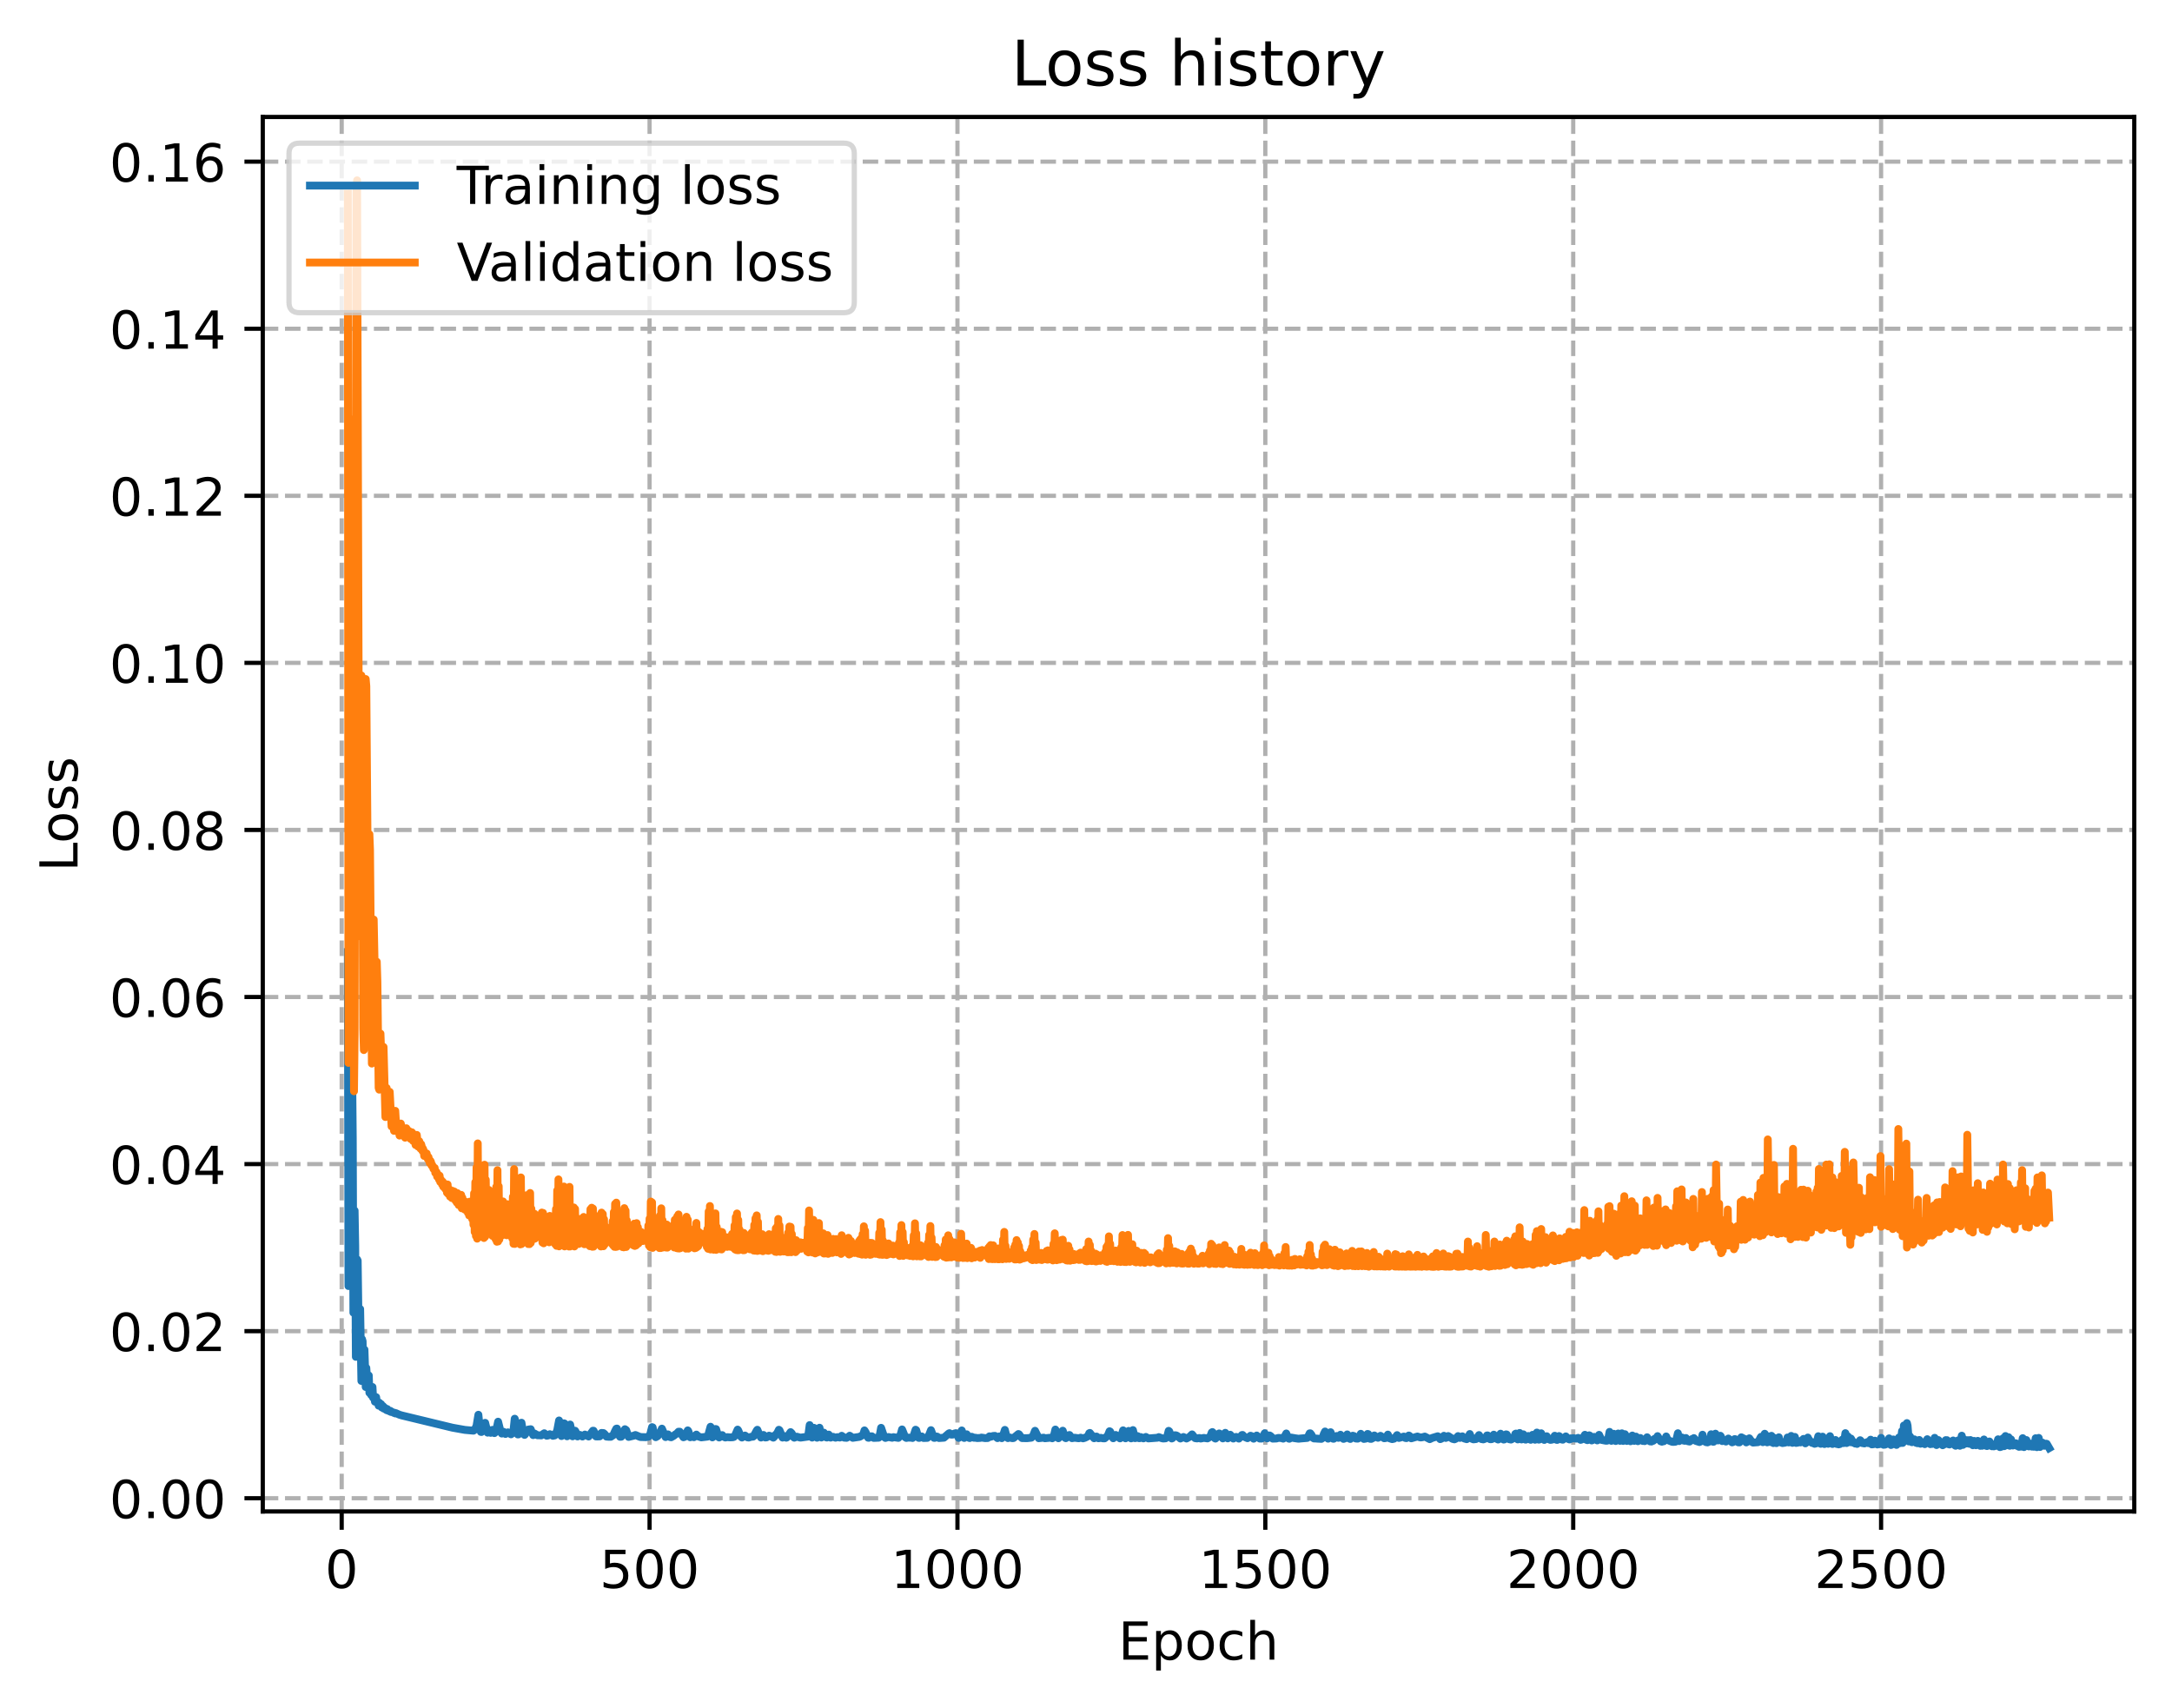 <?xml version="1.0" encoding="utf-8" standalone="no"?>
<!DOCTYPE svg PUBLIC "-//W3C//DTD SVG 1.1//EN"
  "http://www.w3.org/Graphics/SVG/1.1/DTD/svg11.dtd">
<!-- Created with matplotlib (https://matplotlib.org/) -->
<svg height="325.986pt" version="1.1" viewBox="0 0 414.464 325.986" width="414.464pt" xmlns="http://www.w3.org/2000/svg" xmlns:xlink="http://www.w3.org/1999/xlink">
 <defs>
  <style type="text/css">
*{stroke-linecap:butt;stroke-linejoin:round;}
  </style>
 </defs>
 <g id="figure_1">
  <g id="patch_1">
   <path d="M 0 325.986 
L 414.464 325.986 
L 414.464 0 
L 0 0 
z
" style="fill:#ffffff;"/>
  </g>
  <g id="axes_1">
   <g id="patch_2">
    <path d="M 50.144 288.43 
L 407.264 288.43 
L 407.264 22.318 
L 50.144 22.318 
z
" style="fill:#ffffff;"/>
   </g>
   <g id="matplotlib.axis_1">
    <g id="xtick_1">
     <g id="line2d_1">
      <path clip-path="url(#p968535b400)" d="M 65.201 288.43 
L 65.201 22.318 
" style="fill:none;stroke:#b0b0b0;stroke-dasharray:2.96,1.28;stroke-dashoffset:0;stroke-width:0.8;"/>
     </g>
     <g id="line2d_2">
      <defs>
       <path d="M 0 0 
L 0 3.5 
" id="ma19473ea3c" style="stroke:#000000;stroke-width:0.8;"/>
      </defs>
      <g>
       <use style="stroke:#000000;stroke-width:0.8;" x="65.201" xlink:href="#ma19473ea3c" y="288.43"/>
      </g>
     </g>
     <g id="text_1">
      <!-- 0 -->
      <defs>
       <path d="M 31.781 66.406 
Q 24.172 66.406 20.328 58.906 
Q 16.5 51.422 16.5 36.375 
Q 16.5 21.391 20.328 13.891 
Q 24.172 6.391 31.781 6.391 
Q 39.453 6.391 43.281 13.891 
Q 47.125 21.391 47.125 36.375 
Q 47.125 51.422 43.281 58.906 
Q 39.453 66.406 31.781 66.406 
z
M 31.781 74.219 
Q 44.047 74.219 50.516 64.516 
Q 56.984 54.828 56.984 36.375 
Q 56.984 17.969 50.516 8.266 
Q 44.047 -1.422 31.781 -1.422 
Q 19.531 -1.422 13.062 8.266 
Q 6.594 17.969 6.594 36.375 
Q 6.594 54.828 13.062 64.516 
Q 19.531 74.219 31.781 74.219 
z
" id="DejaVuSans-48"/>
      </defs>
      <g transform="translate(62.02 303.029)scale(0.1 -0.1)">
       <use xlink:href="#DejaVuSans-48"/>
      </g>
     </g>
    </g>
    <g id="xtick_2">
     <g id="line2d_3">
      <path clip-path="url(#p968535b400)" d="M 123.952 288.43 
L 123.952 22.318 
" style="fill:none;stroke:#b0b0b0;stroke-dasharray:2.96,1.28;stroke-dashoffset:0;stroke-width:0.8;"/>
     </g>
     <g id="line2d_4">
      <g>
       <use style="stroke:#000000;stroke-width:0.8;" x="123.952" xlink:href="#ma19473ea3c" y="288.43"/>
      </g>
     </g>
     <g id="text_2">
      <!-- 500 -->
      <defs>
       <path d="M 10.797 72.906 
L 49.516 72.906 
L 49.516 64.594 
L 19.828 64.594 
L 19.828 46.734 
Q 21.969 47.469 24.109 47.828 
Q 26.266 48.188 28.422 48.188 
Q 40.625 48.188 47.75 41.5 
Q 54.891 34.812 54.891 23.391 
Q 54.891 11.625 47.562 5.094 
Q 40.234 -1.422 26.906 -1.422 
Q 22.312 -1.422 17.547 -0.641 
Q 12.797 0.141 7.719 1.703 
L 7.719 11.625 
Q 12.109 9.234 16.797 8.062 
Q 21.484 6.891 26.703 6.891 
Q 35.156 6.891 40.078 11.328 
Q 45.016 15.766 45.016 23.391 
Q 45.016 31 40.078 35.438 
Q 35.156 39.891 26.703 39.891 
Q 22.75 39.891 18.812 39.016 
Q 14.891 38.141 10.797 36.281 
z
" id="DejaVuSans-53"/>
      </defs>
      <g transform="translate(114.408 303.029)scale(0.1 -0.1)">
       <use xlink:href="#DejaVuSans-53"/>
       <use x="63.623" xlink:href="#DejaVuSans-48"/>
       <use x="127.246" xlink:href="#DejaVuSans-48"/>
      </g>
     </g>
    </g>
    <g id="xtick_3">
     <g id="line2d_5">
      <path clip-path="url(#p968535b400)" d="M 182.702 288.43 
L 182.702 22.318 
" style="fill:none;stroke:#b0b0b0;stroke-dasharray:2.96,1.28;stroke-dashoffset:0;stroke-width:0.8;"/>
     </g>
     <g id="line2d_6">
      <g>
       <use style="stroke:#000000;stroke-width:0.8;" x="182.702" xlink:href="#ma19473ea3c" y="288.43"/>
      </g>
     </g>
     <g id="text_3">
      <!-- 1000 -->
      <defs>
       <path d="M 12.406 8.297 
L 28.516 8.297 
L 28.516 63.922 
L 10.984 60.406 
L 10.984 69.391 
L 28.422 72.906 
L 38.281 72.906 
L 38.281 8.297 
L 54.391 8.297 
L 54.391 0 
L 12.406 0 
z
" id="DejaVuSans-49"/>
      </defs>
      <g transform="translate(169.977 303.029)scale(0.1 -0.1)">
       <use xlink:href="#DejaVuSans-49"/>
       <use x="63.623" xlink:href="#DejaVuSans-48"/>
       <use x="127.246" xlink:href="#DejaVuSans-48"/>
       <use x="190.869" xlink:href="#DejaVuSans-48"/>
      </g>
     </g>
    </g>
    <g id="xtick_4">
     <g id="line2d_7">
      <path clip-path="url(#p968535b400)" d="M 241.453 288.43 
L 241.453 22.318 
" style="fill:none;stroke:#b0b0b0;stroke-dasharray:2.96,1.28;stroke-dashoffset:0;stroke-width:0.8;"/>
     </g>
     <g id="line2d_8">
      <g>
       <use style="stroke:#000000;stroke-width:0.8;" x="241.453" xlink:href="#ma19473ea3c" y="288.43"/>
      </g>
     </g>
     <g id="text_4">
      <!-- 1500 -->
      <g transform="translate(228.728 303.029)scale(0.1 -0.1)">
       <use xlink:href="#DejaVuSans-49"/>
       <use x="63.623" xlink:href="#DejaVuSans-53"/>
       <use x="127.246" xlink:href="#DejaVuSans-48"/>
       <use x="190.869" xlink:href="#DejaVuSans-48"/>
      </g>
     </g>
    </g>
    <g id="xtick_5">
     <g id="line2d_9">
      <path clip-path="url(#p968535b400)" d="M 300.203 288.43 
L 300.203 22.318 
" style="fill:none;stroke:#b0b0b0;stroke-dasharray:2.96,1.28;stroke-dashoffset:0;stroke-width:0.8;"/>
     </g>
     <g id="line2d_10">
      <g>
       <use style="stroke:#000000;stroke-width:0.8;" x="300.203" xlink:href="#ma19473ea3c" y="288.43"/>
      </g>
     </g>
     <g id="text_5">
      <!-- 2000 -->
      <defs>
       <path d="M 19.188 8.297 
L 53.609 8.297 
L 53.609 0 
L 7.328 0 
L 7.328 8.297 
Q 12.938 14.109 22.625 23.891 
Q 32.328 33.688 34.812 36.531 
Q 39.547 41.844 41.422 45.531 
Q 43.312 49.219 43.312 52.781 
Q 43.312 58.594 39.234 62.25 
Q 35.156 65.922 28.609 65.922 
Q 23.969 65.922 18.812 64.312 
Q 13.672 62.703 7.812 59.422 
L 7.812 69.391 
Q 13.766 71.781 18.938 73 
Q 24.125 74.219 28.422 74.219 
Q 39.75 74.219 46.484 68.547 
Q 53.219 62.891 53.219 53.422 
Q 53.219 48.922 51.531 44.891 
Q 49.859 40.875 45.406 35.406 
Q 44.188 33.984 37.641 27.219 
Q 31.109 20.453 19.188 8.297 
z
" id="DejaVuSans-50"/>
      </defs>
      <g transform="translate(287.478 303.029)scale(0.1 -0.1)">
       <use xlink:href="#DejaVuSans-50"/>
       <use x="63.623" xlink:href="#DejaVuSans-48"/>
       <use x="127.246" xlink:href="#DejaVuSans-48"/>
       <use x="190.869" xlink:href="#DejaVuSans-48"/>
      </g>
     </g>
    </g>
    <g id="xtick_6">
     <g id="line2d_11">
      <path clip-path="url(#p968535b400)" d="M 358.953 288.43 
L 358.953 22.318 
" style="fill:none;stroke:#b0b0b0;stroke-dasharray:2.96,1.28;stroke-dashoffset:0;stroke-width:0.8;"/>
     </g>
     <g id="line2d_12">
      <g>
       <use style="stroke:#000000;stroke-width:0.8;" x="358.953" xlink:href="#ma19473ea3c" y="288.43"/>
      </g>
     </g>
     <g id="text_6">
      <!-- 2500 -->
      <g transform="translate(346.228 303.029)scale(0.1 -0.1)">
       <use xlink:href="#DejaVuSans-50"/>
       <use x="63.623" xlink:href="#DejaVuSans-53"/>
       <use x="127.246" xlink:href="#DejaVuSans-48"/>
       <use x="190.869" xlink:href="#DejaVuSans-48"/>
      </g>
     </g>
    </g>
    <g id="text_7">
     <!-- Epoch -->
     <defs>
      <path d="M 9.812 72.906 
L 55.906 72.906 
L 55.906 64.594 
L 19.672 64.594 
L 19.672 43.016 
L 54.391 43.016 
L 54.391 34.719 
L 19.672 34.719 
L 19.672 8.297 
L 56.781 8.297 
L 56.781 0 
L 9.812 0 
z
" id="DejaVuSans-69"/>
      <path d="M 18.109 8.203 
L 18.109 -20.797 
L 9.078 -20.797 
L 9.078 54.688 
L 18.109 54.688 
L 18.109 46.391 
Q 20.953 51.266 25.266 53.625 
Q 29.594 56 35.594 56 
Q 45.562 56 51.781 48.094 
Q 58.016 40.188 58.016 27.297 
Q 58.016 14.406 51.781 6.484 
Q 45.562 -1.422 35.594 -1.422 
Q 29.594 -1.422 25.266 0.953 
Q 20.953 3.328 18.109 8.203 
z
M 48.688 27.297 
Q 48.688 37.203 44.609 42.844 
Q 40.531 48.484 33.406 48.484 
Q 26.266 48.484 22.188 42.844 
Q 18.109 37.203 18.109 27.297 
Q 18.109 17.391 22.188 11.75 
Q 26.266 6.109 33.406 6.109 
Q 40.531 6.109 44.609 11.75 
Q 48.688 17.391 48.688 27.297 
z
" id="DejaVuSans-112"/>
      <path d="M 30.609 48.391 
Q 23.391 48.391 19.188 42.75 
Q 14.984 37.109 14.984 27.297 
Q 14.984 17.484 19.156 11.844 
Q 23.344 6.203 30.609 6.203 
Q 37.797 6.203 41.984 11.859 
Q 46.188 17.531 46.188 27.297 
Q 46.188 37.016 41.984 42.703 
Q 37.797 48.391 30.609 48.391 
z
M 30.609 56 
Q 42.328 56 49.016 48.375 
Q 55.719 40.766 55.719 27.297 
Q 55.719 13.875 49.016 6.219 
Q 42.328 -1.422 30.609 -1.422 
Q 18.844 -1.422 12.172 6.219 
Q 5.516 13.875 5.516 27.297 
Q 5.516 40.766 12.172 48.375 
Q 18.844 56 30.609 56 
z
" id="DejaVuSans-111"/>
      <path d="M 48.781 52.594 
L 48.781 44.188 
Q 44.969 46.297 41.141 47.344 
Q 37.312 48.391 33.406 48.391 
Q 24.656 48.391 19.812 42.844 
Q 14.984 37.312 14.984 27.297 
Q 14.984 17.281 19.812 11.734 
Q 24.656 6.203 33.406 6.203 
Q 37.312 6.203 41.141 7.25 
Q 44.969 8.297 48.781 10.406 
L 48.781 2.094 
Q 45.016 0.344 40.984 -0.531 
Q 36.969 -1.422 32.422 -1.422 
Q 20.062 -1.422 12.781 6.344 
Q 5.516 14.109 5.516 27.297 
Q 5.516 40.672 12.859 48.328 
Q 20.219 56 33.016 56 
Q 37.156 56 41.109 55.141 
Q 45.062 54.297 48.781 52.594 
z
" id="DejaVuSans-99"/>
      <path d="M 54.891 33.016 
L 54.891 0 
L 45.906 0 
L 45.906 32.719 
Q 45.906 40.484 42.875 44.328 
Q 39.844 48.188 33.797 48.188 
Q 26.516 48.188 22.312 43.547 
Q 18.109 38.922 18.109 30.906 
L 18.109 0 
L 9.078 0 
L 9.078 75.984 
L 18.109 75.984 
L 18.109 46.188 
Q 21.344 51.125 25.703 53.562 
Q 30.078 56 35.797 56 
Q 45.219 56 50.047 50.172 
Q 54.891 44.344 54.891 33.016 
z
" id="DejaVuSans-104"/>
     </defs>
     <g transform="translate(213.393 316.707)scale(0.1 -0.1)">
      <use xlink:href="#DejaVuSans-69"/>
      <use x="63.184" xlink:href="#DejaVuSans-112"/>
      <use x="126.66" xlink:href="#DejaVuSans-111"/>
      <use x="187.842" xlink:href="#DejaVuSans-99"/>
      <use x="242.822" xlink:href="#DejaVuSans-104"/>
     </g>
    </g>
   </g>
   <g id="matplotlib.axis_2">
    <g id="ytick_1">
     <g id="line2d_13">
      <path clip-path="url(#p968535b400)" d="M 50.144 285.902 
L 407.264 285.902 
" style="fill:none;stroke:#b0b0b0;stroke-dasharray:2.96,1.28;stroke-dashoffset:0;stroke-width:0.8;"/>
     </g>
     <g id="line2d_14">
      <defs>
       <path d="M 0 0 
L -3.5 0 
" id="mf42c2bc632" style="stroke:#000000;stroke-width:0.8;"/>
      </defs>
      <g>
       <use style="stroke:#000000;stroke-width:0.8;" x="50.144" xlink:href="#mf42c2bc632" y="285.902"/>
      </g>
     </g>
     <g id="text_8">
      <!-- 0.00 -->
      <defs>
       <path d="M 10.688 12.406 
L 21 12.406 
L 21 0 
L 10.688 0 
z
" id="DejaVuSans-46"/>
      </defs>
      <g transform="translate(20.878 289.702)scale(0.1 -0.1)">
       <use xlink:href="#DejaVuSans-48"/>
       <use x="63.623" xlink:href="#DejaVuSans-46"/>
       <use x="95.41" xlink:href="#DejaVuSans-48"/>
       <use x="159.033" xlink:href="#DejaVuSans-48"/>
      </g>
     </g>
    </g>
    <g id="ytick_2">
     <g id="line2d_15">
      <path clip-path="url(#p968535b400)" d="M 50.144 254.021 
L 407.264 254.021 
" style="fill:none;stroke:#b0b0b0;stroke-dasharray:2.96,1.28;stroke-dashoffset:0;stroke-width:0.8;"/>
     </g>
     <g id="line2d_16">
      <g>
       <use style="stroke:#000000;stroke-width:0.8;" x="50.144" xlink:href="#mf42c2bc632" y="254.021"/>
      </g>
     </g>
     <g id="text_9">
      <!-- 0.02 -->
      <g transform="translate(20.878 257.82)scale(0.1 -0.1)">
       <use xlink:href="#DejaVuSans-48"/>
       <use x="63.623" xlink:href="#DejaVuSans-46"/>
       <use x="95.41" xlink:href="#DejaVuSans-48"/>
       <use x="159.033" xlink:href="#DejaVuSans-50"/>
      </g>
     </g>
    </g>
    <g id="ytick_3">
     <g id="line2d_17">
      <path clip-path="url(#p968535b400)" d="M 50.144 222.139 
L 407.264 222.139 
" style="fill:none;stroke:#b0b0b0;stroke-dasharray:2.96,1.28;stroke-dashoffset:0;stroke-width:0.8;"/>
     </g>
     <g id="line2d_18">
      <g>
       <use style="stroke:#000000;stroke-width:0.8;" x="50.144" xlink:href="#mf42c2bc632" y="222.139"/>
      </g>
     </g>
     <g id="text_10">
      <!-- 0.04 -->
      <defs>
       <path d="M 37.797 64.312 
L 12.891 25.391 
L 37.797 25.391 
z
M 35.203 72.906 
L 47.609 72.906 
L 47.609 25.391 
L 58.016 25.391 
L 58.016 17.188 
L 47.609 17.188 
L 47.609 0 
L 37.797 0 
L 37.797 17.188 
L 4.891 17.188 
L 4.891 26.703 
z
" id="DejaVuSans-52"/>
      </defs>
      <g transform="translate(20.878 225.938)scale(0.1 -0.1)">
       <use xlink:href="#DejaVuSans-48"/>
       <use x="63.623" xlink:href="#DejaVuSans-46"/>
       <use x="95.41" xlink:href="#DejaVuSans-48"/>
       <use x="159.033" xlink:href="#DejaVuSans-52"/>
      </g>
     </g>
    </g>
    <g id="ytick_4">
     <g id="line2d_19">
      <path clip-path="url(#p968535b400)" d="M 50.144 190.257 
L 407.264 190.257 
" style="fill:none;stroke:#b0b0b0;stroke-dasharray:2.96,1.28;stroke-dashoffset:0;stroke-width:0.8;"/>
     </g>
     <g id="line2d_20">
      <g>
       <use style="stroke:#000000;stroke-width:0.8;" x="50.144" xlink:href="#mf42c2bc632" y="190.257"/>
      </g>
     </g>
     <g id="text_11">
      <!-- 0.06 -->
      <defs>
       <path d="M 33.016 40.375 
Q 26.375 40.375 22.484 35.828 
Q 18.609 31.297 18.609 23.391 
Q 18.609 15.531 22.484 10.953 
Q 26.375 6.391 33.016 6.391 
Q 39.656 6.391 43.531 10.953 
Q 47.406 15.531 47.406 23.391 
Q 47.406 31.297 43.531 35.828 
Q 39.656 40.375 33.016 40.375 
z
M 52.594 71.297 
L 52.594 62.312 
Q 48.875 64.062 45.094 64.984 
Q 41.312 65.922 37.594 65.922 
Q 27.828 65.922 22.672 59.328 
Q 17.531 52.734 16.797 39.406 
Q 19.672 43.656 24.016 45.922 
Q 28.375 48.188 33.594 48.188 
Q 44.578 48.188 50.953 41.516 
Q 57.328 34.859 57.328 23.391 
Q 57.328 12.156 50.688 5.359 
Q 44.047 -1.422 33.016 -1.422 
Q 20.359 -1.422 13.672 8.266 
Q 6.984 17.969 6.984 36.375 
Q 6.984 53.656 15.188 63.938 
Q 23.391 74.219 37.203 74.219 
Q 40.922 74.219 44.703 73.484 
Q 48.484 72.75 52.594 71.297 
z
" id="DejaVuSans-54"/>
      </defs>
      <g transform="translate(20.878 194.056)scale(0.1 -0.1)">
       <use xlink:href="#DejaVuSans-48"/>
       <use x="63.623" xlink:href="#DejaVuSans-46"/>
       <use x="95.41" xlink:href="#DejaVuSans-48"/>
       <use x="159.033" xlink:href="#DejaVuSans-54"/>
      </g>
     </g>
    </g>
    <g id="ytick_5">
     <g id="line2d_21">
      <path clip-path="url(#p968535b400)" d="M 50.144 158.376 
L 407.264 158.376 
" style="fill:none;stroke:#b0b0b0;stroke-dasharray:2.96,1.28;stroke-dashoffset:0;stroke-width:0.8;"/>
     </g>
     <g id="line2d_22">
      <g>
       <use style="stroke:#000000;stroke-width:0.8;" x="50.144" xlink:href="#mf42c2bc632" y="158.376"/>
      </g>
     </g>
     <g id="text_12">
      <!-- 0.08 -->
      <defs>
       <path d="M 31.781 34.625 
Q 24.75 34.625 20.719 30.859 
Q 16.703 27.094 16.703 20.516 
Q 16.703 13.922 20.719 10.156 
Q 24.75 6.391 31.781 6.391 
Q 38.812 6.391 42.859 10.172 
Q 46.922 13.969 46.922 20.516 
Q 46.922 27.094 42.891 30.859 
Q 38.875 34.625 31.781 34.625 
z
M 21.922 38.812 
Q 15.578 40.375 12.031 44.719 
Q 8.5 49.078 8.5 55.328 
Q 8.5 64.062 14.719 69.141 
Q 20.953 74.219 31.781 74.219 
Q 42.672 74.219 48.875 69.141 
Q 55.078 64.062 55.078 55.328 
Q 55.078 49.078 51.531 44.719 
Q 48 40.375 41.703 38.812 
Q 48.828 37.156 52.797 32.312 
Q 56.781 27.484 56.781 20.516 
Q 56.781 9.906 50.312 4.234 
Q 43.844 -1.422 31.781 -1.422 
Q 19.734 -1.422 13.25 4.234 
Q 6.781 9.906 6.781 20.516 
Q 6.781 27.484 10.781 32.312 
Q 14.797 37.156 21.922 38.812 
z
M 18.312 54.391 
Q 18.312 48.734 21.844 45.562 
Q 25.391 42.391 31.781 42.391 
Q 38.141 42.391 41.719 45.562 
Q 45.312 48.734 45.312 54.391 
Q 45.312 60.062 41.719 63.234 
Q 38.141 66.406 31.781 66.406 
Q 25.391 66.406 21.844 63.234 
Q 18.312 60.062 18.312 54.391 
z
" id="DejaVuSans-56"/>
      </defs>
      <g transform="translate(20.878 162.175)scale(0.1 -0.1)">
       <use xlink:href="#DejaVuSans-48"/>
       <use x="63.623" xlink:href="#DejaVuSans-46"/>
       <use x="95.41" xlink:href="#DejaVuSans-48"/>
       <use x="159.033" xlink:href="#DejaVuSans-56"/>
      </g>
     </g>
    </g>
    <g id="ytick_6">
     <g id="line2d_23">
      <path clip-path="url(#p968535b400)" d="M 50.144 126.494 
L 407.264 126.494 
" style="fill:none;stroke:#b0b0b0;stroke-dasharray:2.96,1.28;stroke-dashoffset:0;stroke-width:0.8;"/>
     </g>
     <g id="line2d_24">
      <g>
       <use style="stroke:#000000;stroke-width:0.8;" x="50.144" xlink:href="#mf42c2bc632" y="126.494"/>
      </g>
     </g>
     <g id="text_13">
      <!-- 0.10 -->
      <g transform="translate(20.878 130.293)scale(0.1 -0.1)">
       <use xlink:href="#DejaVuSans-48"/>
       <use x="63.623" xlink:href="#DejaVuSans-46"/>
       <use x="95.41" xlink:href="#DejaVuSans-49"/>
       <use x="159.033" xlink:href="#DejaVuSans-48"/>
      </g>
     </g>
    </g>
    <g id="ytick_7">
     <g id="line2d_25">
      <path clip-path="url(#p968535b400)" d="M 50.144 94.612 
L 407.264 94.612 
" style="fill:none;stroke:#b0b0b0;stroke-dasharray:2.96,1.28;stroke-dashoffset:0;stroke-width:0.8;"/>
     </g>
     <g id="line2d_26">
      <g>
       <use style="stroke:#000000;stroke-width:0.8;" x="50.144" xlink:href="#mf42c2bc632" y="94.612"/>
      </g>
     </g>
     <g id="text_14">
      <!-- 0.12 -->
      <g transform="translate(20.878 98.411)scale(0.1 -0.1)">
       <use xlink:href="#DejaVuSans-48"/>
       <use x="63.623" xlink:href="#DejaVuSans-46"/>
       <use x="95.41" xlink:href="#DejaVuSans-49"/>
       <use x="159.033" xlink:href="#DejaVuSans-50"/>
      </g>
     </g>
    </g>
    <g id="ytick_8">
     <g id="line2d_27">
      <path clip-path="url(#p968535b400)" d="M 50.144 62.731 
L 407.264 62.731 
" style="fill:none;stroke:#b0b0b0;stroke-dasharray:2.96,1.28;stroke-dashoffset:0;stroke-width:0.8;"/>
     </g>
     <g id="line2d_28">
      <g>
       <use style="stroke:#000000;stroke-width:0.8;" x="50.144" xlink:href="#mf42c2bc632" y="62.731"/>
      </g>
     </g>
     <g id="text_15">
      <!-- 0.14 -->
      <g transform="translate(20.878 66.53)scale(0.1 -0.1)">
       <use xlink:href="#DejaVuSans-48"/>
       <use x="63.623" xlink:href="#DejaVuSans-46"/>
       <use x="95.41" xlink:href="#DejaVuSans-49"/>
       <use x="159.033" xlink:href="#DejaVuSans-52"/>
      </g>
     </g>
    </g>
    <g id="ytick_9">
     <g id="line2d_29">
      <path clip-path="url(#p968535b400)" d="M 50.144 30.849 
L 407.264 30.849 
" style="fill:none;stroke:#b0b0b0;stroke-dasharray:2.96,1.28;stroke-dashoffset:0;stroke-width:0.8;"/>
     </g>
     <g id="line2d_30">
      <g>
       <use style="stroke:#000000;stroke-width:0.8;" x="50.144" xlink:href="#mf42c2bc632" y="30.849"/>
      </g>
     </g>
     <g id="text_16">
      <!-- 0.16 -->
      <g transform="translate(20.878 34.648)scale(0.1 -0.1)">
       <use xlink:href="#DejaVuSans-48"/>
       <use x="63.623" xlink:href="#DejaVuSans-46"/>
       <use x="95.41" xlink:href="#DejaVuSans-49"/>
       <use x="159.033" xlink:href="#DejaVuSans-54"/>
      </g>
     </g>
    </g>
    <g id="text_17">
     <!-- Loss -->
     <defs>
      <path d="M 9.812 72.906 
L 19.672 72.906 
L 19.672 8.297 
L 55.172 8.297 
L 55.172 0 
L 9.812 0 
z
" id="DejaVuSans-76"/>
      <path d="M 44.281 53.078 
L 44.281 44.578 
Q 40.484 46.531 36.375 47.5 
Q 32.281 48.484 27.875 48.484 
Q 21.188 48.484 17.844 46.438 
Q 14.5 44.391 14.5 40.281 
Q 14.5 37.156 16.891 35.375 
Q 19.281 33.594 26.516 31.984 
L 29.594 31.297 
Q 39.156 29.25 43.188 25.516 
Q 47.219 21.781 47.219 15.094 
Q 47.219 7.469 41.188 3.016 
Q 35.156 -1.422 24.609 -1.422 
Q 20.219 -1.422 15.453 -0.562 
Q 10.688 0.297 5.422 2 
L 5.422 11.281 
Q 10.406 8.688 15.234 7.391 
Q 20.062 6.109 24.812 6.109 
Q 31.156 6.109 34.562 8.281 
Q 37.984 10.453 37.984 14.406 
Q 37.984 18.062 35.516 20.016 
Q 33.062 21.969 24.703 23.781 
L 21.578 24.516 
Q 13.234 26.266 9.516 29.906 
Q 5.812 33.547 5.812 39.891 
Q 5.812 47.609 11.281 51.797 
Q 16.75 56 26.812 56 
Q 31.781 56 36.172 55.266 
Q 40.578 54.547 44.281 53.078 
z
" id="DejaVuSans-115"/>
     </defs>
     <g transform="translate(14.798 166.341)rotate(-90)scale(0.1 -0.1)">
      <use xlink:href="#DejaVuSans-76"/>
      <use x="53.963" xlink:href="#DejaVuSans-111"/>
      <use x="115.145" xlink:href="#DejaVuSans-115"/>
      <use x="167.244" xlink:href="#DejaVuSans-115"/>
     </g>
    </g>
   </g>
   <g id="line2d_31">
    <path clip-path="url(#p968535b400)" d="M 66.376 181.692 
L 66.494 245.416 
L 66.729 183.274 
L 66.964 244.456 
L 67.199 204.453 
L 67.316 217.228 
L 67.434 250.49 
L 67.551 248.231 
L 67.669 231.019 
L 67.786 237.716 
L 67.904 258.923 
L 68.021 253.454 
L 68.139 240.323 
L 68.256 240.559 
L 68.491 258.295 
L 68.726 249.796 
L 68.961 263.526 
L 69.079 255.545 
L 69.196 255.939 
L 69.314 262.29 
L 69.549 257.545 
L 69.784 264.679 
L 69.901 261.029 
L 70.137 264.612 
L 70.254 262.509 
L 70.372 262.472 
L 70.489 265.778 
L 70.607 265.55 
L 70.724 264.524 
L 70.842 266.226 
L 71.077 264.677 
L 71.194 266.723 
L 71.429 266.427 
L 71.547 267.485 
L 71.782 266.614 
L 71.899 267.623 
L 72.017 267.497 
L 72.134 267.538 
L 72.252 268.235 
L 72.369 267.668 
L 72.604 268.269 
L 72.722 267.943 
L 72.839 268.574 
L 73.074 268.316 
L 73.192 268.781 
L 73.309 268.544 
L 73.544 268.949 
L 73.662 268.793 
L 73.779 269.101 
L 73.897 268.886 
L 74.014 269.184 
L 74.249 269.172 
L 74.367 269.333 
L 74.484 269.227 
L 74.602 269.438 
L 74.719 269.379 
L 75.189 269.634 
L 75.307 269.598 
L 75.424 269.722 
L 75.542 269.665 
L 75.777 269.772 
L 76.247 269.979 
L 76.717 270.118 
L 86.352 272.445 
L 87.879 272.718 
L 88.702 272.865 
L 90.347 273.015 
L 90.582 272.839 
L 90.934 272.093 
L 91.287 269.976 
L 91.522 272.26 
L 91.757 273.246 
L 91.874 273.262 
L 92.344 272.082 
L 92.579 271.517 
L 93.049 273.393 
L 93.167 273.229 
L 93.284 272.869 
L 93.402 272.921 
L 93.637 273.429 
L 93.754 273.366 
L 93.989 272.859 
L 94.107 272.864 
L 94.342 273.479 
L 94.459 273.371 
L 94.694 272.612 
L 94.812 272.409 
L 95.047 271.298 
L 95.517 273.176 
L 95.752 273.564 
L 95.987 273.28 
L 96.104 273.236 
L 96.457 273.641 
L 96.809 273.436 
L 96.927 273.336 
L 97.514 273.706 
L 97.749 273.499 
L 97.867 273.346 
L 97.984 272.975 
L 98.219 270.73 
L 98.337 271.117 
L 98.807 273.731 
L 98.924 273.725 
L 99.277 272.434 
L 99.512 271.493 
L 99.747 272.925 
L 100.099 273.822 
L 100.217 273.699 
L 100.569 272.961 
L 100.804 272.802 
L 101.274 272.735 
L 101.509 273.375 
L 101.744 273.859 
L 101.979 273.547 
L 102.567 273.89 
L 103.037 273.897 
L 103.272 273.921 
L 103.859 273.502 
L 104.329 273.98 
L 104.564 273.937 
L 104.917 273.682 
L 105.152 273.778 
L 105.504 273.994 
L 105.857 273.917 
L 106.209 273.231 
L 106.327 272.945 
L 106.679 271.064 
L 106.914 273.456 
L 107.149 274.039 
L 107.384 273.397 
L 107.619 271.603 
L 107.737 271.654 
L 108.089 273.872 
L 108.207 274.085 
L 108.324 273.975 
L 108.559 273.079 
L 108.794 271.842 
L 109.264 274.088 
L 109.734 273.024 
L 109.852 273.203 
L 110.204 274.113 
L 110.674 273.82 
L 111.144 274.129 
L 111.379 273.919 
L 111.614 273.75 
L 112.319 274.123 
L 113.142 273.019 
L 113.259 273.023 
L 113.494 273.462 
L 113.729 274.11 
L 113.964 274.118 
L 114.434 274.098 
L 114.787 273.442 
L 115.139 273.466 
L 115.374 273.66 
L 115.727 274.142 
L 116.079 274.173 
L 116.549 274.178 
L 117.019 273.866 
L 117.372 273.079 
L 117.607 272.633 
L 117.724 272.607 
L 118.077 273.793 
L 118.312 274.178 
L 118.547 274.166 
L 119.252 272.732 
L 119.369 272.81 
L 119.487 272.906 
L 119.957 274.207 
L 120.897 273.976 
L 121.249 273.836 
L 121.837 274.083 
L 122.189 274.225 
L 123.247 274.256 
L 123.717 274.171 
L 124.069 273.732 
L 124.422 272.336 
L 124.539 272.38 
L 124.892 273.989 
L 125.127 274.258 
L 125.479 274.056 
L 126.067 273.19 
L 126.302 272.625 
L 127.007 274.233 
L 127.124 274.106 
L 127.359 273.763 
L 127.477 273.722 
L 127.829 274.215 
L 128.064 274.272 
L 128.534 274.002 
L 128.887 273.719 
L 129.122 273.597 
L 129.474 273.211 
L 129.709 273.211 
L 130.414 274.267 
L 130.649 274.188 
L 131.237 272.959 
L 131.354 273.098 
L 131.707 274.27 
L 132.059 274.139 
L 132.412 274.259 
L 132.882 273.758 
L 133.234 274.104 
L 133.822 274.291 
L 134.997 274.149 
L 135.114 274.011 
L 135.349 273.105 
L 135.584 272.262 
L 135.819 274.099 
L 135.937 274.294 
L 136.054 274.209 
L 136.172 273.973 
L 136.524 272.691 
L 136.642 272.713 
L 137.112 274.22 
L 137.229 274.314 
L 137.464 274.171 
L 137.699 273.911 
L 137.817 273.858 
L 138.052 274.146 
L 138.404 274.317 
L 138.757 274.248 
L 139.344 274.288 
L 139.814 274.268 
L 140.049 274.199 
L 140.284 273.888 
L 140.754 272.809 
L 140.872 272.962 
L 141.342 274.095 
L 141.577 274.323 
L 142.164 273.942 
L 142.634 274.289 
L 142.869 274.325 
L 143.339 274.182 
L 143.692 274.158 
L 143.809 274.076 
L 144.397 272.987 
L 144.514 272.841 
L 144.749 273.394 
L 145.219 274.325 
L 145.689 273.83 
L 146.042 274.315 
L 146.277 274.293 
L 146.747 273.966 
L 146.864 274.083 
L 146.982 274.026 
L 147.569 274.346 
L 147.804 274.094 
L 148.039 273.74 
L 148.157 273.783 
L 148.627 272.84 
L 148.744 272.933 
L 149.332 274.331 
L 149.685 274.059 
L 149.802 274.07 
L 150.037 274.356 
L 150.155 274.311 
L 150.86 273.289 
L 151.095 273.528 
L 151.447 274.257 
L 151.565 274.353 
L 152.035 274.155 
L 152.74 274.345 
L 154.15 274.147 
L 154.267 273.714 
L 154.502 271.947 
L 154.855 274.242 
L 154.972 274.333 
L 155.09 274.037 
L 155.325 272.468 
L 155.56 273.27 
L 155.912 274.361 
L 156.03 274.165 
L 156.382 272.449 
L 156.735 274.32 
L 156.852 274.223 
L 157.205 273.388 
L 157.322 273.526 
L 157.675 274.3 
L 157.792 274.324 
L 158.145 273.762 
L 158.497 274.341 
L 158.732 274.245 
L 158.967 274.18 
L 159.437 274.357 
L 159.79 274.244 
L 160.26 274.326 
L 160.612 273.987 
L 161.082 274.344 
L 161.552 274.378 
L 162.022 274.089 
L 162.14 273.974 
L 162.727 274.378 
L 164.02 274.186 
L 164.607 273.865 
L 164.725 273.703 
L 164.96 272.958 
L 165.195 273.333 
L 165.665 274.36 
L 165.782 274.374 
L 166.252 274.094 
L 166.37 274.085 
L 166.722 274.394 
L 167.662 274.355 
L 167.897 273.758 
L 168.132 272.469 
L 168.72 274.208 
L 168.955 274.4 
L 169.542 274.222 
L 170.247 274.37 
L 170.482 274.247 
L 171.422 274.389 
L 171.775 273.881 
L 171.892 273.657 
L 172.127 272.778 
L 172.362 273.338 
L 172.715 274.252 
L 172.95 274.4 
L 173.302 274.336 
L 174.007 274.364 
L 174.125 274.411 
L 174.242 274.264 
L 174.712 272.828 
L 174.83 272.907 
L 175.065 273.697 
L 175.3 274.383 
L 175.417 274.394 
L 175.77 274.132 
L 175.887 274.109 
L 176.24 274.413 
L 176.945 274.388 
L 177.297 273.817 
L 177.65 272.915 
L 178.002 273.861 
L 178.237 274.384 
L 178.355 274.391 
L 178.707 274.131 
L 178.825 274.143 
L 179.177 274.419 
L 180.117 274.356 
L 181.057 273.538 
L 181.175 273.489 
L 181.527 273.769 
L 181.645 273.699 
L 181.762 273.766 
L 182.115 273.558 
L 182.35 273.5 
L 182.702 273.946 
L 182.937 274.392 
L 183.055 274.317 
L 183.525 272.968 
L 183.995 274.405 
L 184.112 274.291 
L 184.465 273.701 
L 184.935 274.393 
L 185.052 274.422 
L 185.405 274.166 
L 185.875 274.373 
L 186.11 274.354 
L 186.462 274.427 
L 187.05 274.396 
L 187.285 274.328 
L 187.99 274.435 
L 188.46 274.418 
L 188.812 274.089 
L 189.047 274.178 
L 189.517 274.021 
L 189.87 274.008 
L 190.34 274.437 
L 190.692 274.107 
L 190.927 274.3 
L 191.162 274.446 
L 191.28 274.326 
L 191.75 272.863 
L 192.102 274.234 
L 192.337 274.435 
L 192.69 274.315 
L 193.16 274.45 
L 193.395 274.42 
L 194.335 273.651 
L 194.452 273.704 
L 194.805 274.201 
L 195.04 274.429 
L 195.98 274.446 
L 196.802 274.355 
L 197.155 273.932 
L 197.507 273.036 
L 198.212 274.453 
L 199.152 274.347 
L 199.387 274.462 
L 200.445 274.354 
L 200.797 274.465 
L 200.915 274.384 
L 201.15 273.796 
L 201.385 272.797 
L 201.62 273.484 
L 201.972 274.458 
L 202.207 274.134 
L 202.677 273.157 
L 202.795 273.017 
L 203.03 273.746 
L 203.265 274.387 
L 203.382 274.445 
L 203.5 274.371 
L 203.852 273.908 
L 204.087 273.838 
L 204.557 274.445 
L 204.792 274.409 
L 205.027 274.354 
L 205.85 274.463 
L 206.202 274.349 
L 206.672 274.475 
L 207.025 274.371 
L 207.612 274.076 
L 207.847 273.496 
L 207.965 273.442 
L 208.787 274.461 
L 209.14 274.138 
L 209.257 274.138 
L 209.61 274.462 
L 209.845 274.425 
L 210.08 274.376 
L 210.432 274.471 
L 210.785 274.476 
L 211.372 273.99 
L 211.725 273.121 
L 211.842 273.191 
L 212.43 274.463 
L 212.9 273.828 
L 213.252 274.07 
L 213.487 274.301 
L 213.722 274.484 
L 213.84 274.4 
L 214.075 273.684 
L 214.31 272.949 
L 214.427 273.201 
L 214.78 274.47 
L 214.897 274.367 
L 215.367 273.059 
L 215.485 273.29 
L 215.837 274.484 
L 215.955 274.23 
L 216.19 272.902 
L 216.542 274.431 
L 216.66 274.432 
L 216.895 274.01 
L 217.13 274.072 
L 217.365 274.452 
L 217.482 274.448 
L 217.717 274.242 
L 218.187 274.482 
L 218.657 274.208 
L 219.127 274.493 
L 220.89 274.361 
L 221.125 274.241 
L 221.595 274.418 
L 221.947 274.51 
L 222.417 274.472 
L 222.652 274.191 
L 222.77 273.949 
L 223.005 273.047 
L 223.122 273.139 
L 223.592 274.505 
L 223.71 274.452 
L 224.18 273.88 
L 224.415 273.898 
L 224.65 274.014 
L 225.237 274.51 
L 225.825 274.22 
L 226.412 274.508 
L 227 274.18 
L 227.47 273.721 
L 228.057 274.442 
L 228.41 274.495 
L 228.88 274.406 
L 229.115 274.518 
L 229.703 274.388 
L 230.408 274.489 
L 230.76 274.271 
L 230.995 273.983 
L 231.23 273.35 
L 231.348 273.275 
L 231.465 273.399 
L 231.818 274.463 
L 231.935 274.522 
L 232.17 274.292 
L 232.64 273.537 
L 232.758 273.598 
L 233.345 274.488 
L 233.58 273.944 
L 233.815 273.422 
L 234.285 274.48 
L 234.755 273.787 
L 235.343 274.517 
L 235.695 274.231 
L 235.93 274.209 
L 236.4 274.529 
L 236.753 274.116 
L 236.988 273.843 
L 237.105 273.825 
L 237.458 274.194 
L 238.045 274.448 
L 238.633 273.978 
L 238.868 274.064 
L 239.22 274.542 
L 239.573 274.167 
L 239.808 273.936 
L 240.395 274.522 
L 240.748 274.523 
L 240.983 274.201 
L 241.335 273.507 
L 241.805 274.485 
L 242.275 273.924 
L 242.51 274.074 
L 242.863 274.53 
L 243.568 274.508 
L 243.92 274.393 
L 244.508 274.418 
L 244.86 274.534 
L 244.978 274.417 
L 245.448 273.545 
L 245.683 274.115 
L 245.918 274.526 
L 246.035 274.555 
L 246.388 274.327 
L 247.093 274.451 
L 247.798 274.553 
L 248.15 274.509 
L 249.325 274.41 
L 249.443 274.399 
L 249.56 274.266 
L 249.913 273.518 
L 250.03 273.515 
L 250.265 273.815 
L 250.5 274.355 
L 250.735 274.5 
L 251.088 274.508 
L 251.44 274.539 
L 252.145 274.576 
L 252.38 274.412 
L 252.615 273.643 
L 252.85 273.171 
L 253.438 274.539 
L 253.555 274.323 
L 253.908 273.307 
L 254.378 274.547 
L 254.495 274.556 
L 255.083 274.032 
L 255.318 274.366 
L 255.435 274.383 
L 255.788 273.786 
L 256.375 274.583 
L 256.61 274.496 
L 256.845 274.141 
L 257.08 273.725 
L 257.433 274.495 
L 257.668 274.596 
L 257.903 274.3 
L 258.138 273.977 
L 258.373 274.039 
L 258.725 274.51 
L 259.078 274.536 
L 259.313 274.416 
L 259.665 273.608 
L 260.253 274.589 
L 260.605 274.532 
L 260.84 274.048 
L 260.958 273.635 
L 261.075 273.66 
L 261.428 274.564 
L 261.663 274.58 
L 262.015 274.393 
L 262.25 273.924 
L 262.72 274.269 
L 262.955 274.373 
L 263.425 273.996 
L 264.13 274.457 
L 264.365 274.433 
L 264.483 274.392 
L 264.835 273.762 
L 265.188 274.479 
L 265.658 274.625 
L 266.01 274.542 
L 266.363 274.166 
L 266.598 273.859 
L 266.95 274.402 
L 267.89 274.132 
L 268.125 274.393 
L 268.36 274.44 
L 268.595 274.144 
L 268.83 273.935 
L 268.948 273.996 
L 269.3 274.471 
L 270.475 274.129 
L 270.828 274.247 
L 271.063 274.315 
L 271.298 274.286 
L 271.533 274.24 
L 271.885 274.138 
L 272.825 274.631 
L 273.295 274.399 
L 274.353 274.077 
L 274.823 274.629 
L 275.058 274.534 
L 275.293 274.233 
L 275.528 273.986 
L 275.88 274.403 
L 276.115 274.296 
L 276.35 274.038 
L 277.173 274.579 
L 277.525 274.665 
L 277.76 274.568 
L 278.23 274.047 
L 278.583 274.397 
L 279.053 274.092 
L 279.405 274.502 
L 279.875 274.637 
L 280.11 274.35 
L 280.463 273.649 
L 280.815 274.532 
L 281.168 274.67 
L 281.638 274.616 
L 281.873 274.353 
L 282.225 273.851 
L 282.695 274.614 
L 283.048 274.675 
L 283.4 274.549 
L 283.518 274.411 
L 283.753 273.923 
L 283.87 273.917 
L 284.105 274.486 
L 284.34 274.639 
L 284.575 274.645 
L 284.693 274.608 
L 284.928 274.128 
L 285.045 273.772 
L 285.28 274.033 
L 285.633 274.589 
L 285.868 274.703 
L 285.985 274.651 
L 286.22 273.857 
L 286.338 273.585 
L 286.455 273.71 
L 286.69 274.513 
L 286.925 274.707 
L 287.043 274.69 
L 287.278 274.106 
L 287.395 273.712 
L 287.513 273.742 
L 287.983 274.643 
L 288.335 274.709 
L 288.923 274.39 
L 289.158 273.62 
L 289.275 273.567 
L 289.628 274.684 
L 289.745 274.581 
L 289.98 273.448 
L 290.098 273.605 
L 290.333 274.686 
L 290.45 274.59 
L 290.685 273.705 
L 290.803 273.851 
L 291.038 274.707 
L 291.155 274.727 
L 291.39 274.271 
L 291.625 274.024 
L 291.978 274.708 
L 292.095 274.756 
L 292.213 274.673 
L 292.448 273.805 
L 292.565 273.944 
L 292.918 274.745 
L 293.035 274.564 
L 293.27 273.372 
L 293.388 273.626 
L 293.623 274.727 
L 293.74 274.705 
L 293.858 274.45 
L 294.093 273.509 
L 294.563 274.677 
L 294.68 274.781 
L 295.15 274.076 
L 295.385 274.585 
L 295.855 274.772 
L 296.208 274.711 
L 296.443 274.402 
L 296.678 273.979 
L 296.795 274.137 
L 297.03 274.763 
L 297.148 274.776 
L 297.383 274.321 
L 297.5 274.039 
L 297.618 274.125 
L 297.853 274.657 
L 298.205 274.739 
L 298.44 274.547 
L 298.793 274.108 
L 299.145 274.547 
L 299.498 274.691 
L 299.733 274.474 
L 299.85 274.562 
L 300.203 274.434 
L 300.555 274.508 
L 300.79 274.532 
L 301.143 274.383 
L 301.378 274.61 
L 301.613 274.763 
L 301.848 274.689 
L 301.965 274.591 
L 302.435 273.798 
L 302.67 274.733 
L 302.905 274.826 
L 303.023 274.608 
L 303.258 273.899 
L 303.375 273.952 
L 303.728 274.877 
L 303.845 274.834 
L 304.198 274.198 
L 304.785 274.872 
L 304.903 274.662 
L 305.138 273.811 
L 305.608 274.774 
L 306.43 274.93 
L 306.665 274.924 
L 306.783 274.834 
L 306.9 274.495 
L 307.135 273.241 
L 307.488 274.951 
L 307.605 274.773 
L 307.958 273.612 
L 308.311 274.987 
L 308.546 274.269 
L 308.781 273.552 
L 309.016 274.812 
L 309.133 274.951 
L 309.486 273.514 
L 309.721 274.975 
L 309.838 274.706 
L 310.073 273.683 
L 310.308 274.883 
L 310.426 274.973 
L 310.778 274.206 
L 311.131 275.031 
L 311.248 274.83 
L 311.483 273.94 
L 311.601 274.044 
L 311.836 274.961 
L 312.188 274.146 
L 312.306 274.308 
L 312.541 275.021 
L 312.776 274.849 
L 313.011 274.409 
L 313.246 274.817 
L 313.481 274.98 
L 313.598 274.903 
L 313.833 275.007 
L 314.068 274.755 
L 314.303 274.27 
L 314.773 274.989 
L 314.891 275.064 
L 315.008 274.996 
L 315.126 275.083 
L 315.361 274.975 
L 315.478 274.94 
L 315.713 274.577 
L 315.948 274.665 
L 316.301 274.053 
L 316.888 275.043 
L 317.006 274.977 
L 317.123 275.12 
L 317.358 274.913 
L 317.476 275.035 
L 317.711 274.768 
L 317.946 274.114 
L 318.181 274.669 
L 318.416 274.877 
L 319.121 275.154 
L 319.473 275.144 
L 319.708 275.118 
L 319.826 274.967 
L 320.178 273.501 
L 320.413 275.004 
L 320.648 274.767 
L 320.766 274.81 
L 320.883 274.301 
L 321.001 274.33 
L 321.236 274.894 
L 321.471 274.944 
L 321.706 274.413 
L 322.058 275.02 
L 322.411 275.089 
L 322.646 274.769 
L 322.763 274.867 
L 322.881 274.605 
L 323.116 274.603 
L 323.233 274.429 
L 323.586 274.958 
L 324.291 275.184 
L 324.526 275.066 
L 324.761 274.329 
L 324.878 273.783 
L 325.113 274.958 
L 325.583 275.215 
L 325.701 275.111 
L 325.818 275.25 
L 326.171 275.096 
L 326.288 274.977 
L 326.523 273.694 
L 326.641 273.919 
L 326.876 275.124 
L 326.993 275.127 
L 327.111 274.903 
L 327.346 273.589 
L 327.463 274.2 
L 327.581 274.154 
L 327.816 274.875 
L 328.051 274.316 
L 328.286 273.983 
L 328.403 274.136 
L 328.638 275.003 
L 328.756 274.964 
L 328.873 274.739 
L 329.343 275.091 
L 329.578 274.856 
L 329.813 274.513 
L 330.518 275.242 
L 330.753 275.158 
L 330.871 275.011 
L 330.988 274.625 
L 331.106 274.626 
L 331.693 275.236 
L 331.928 275.249 
L 332.163 274.849 
L 332.281 274.277 
L 332.751 274.526 
L 332.868 274.563 
L 332.986 274.978 
L 333.103 274.885 
L 333.221 275.251 
L 333.456 275.122 
L 333.808 274.472 
L 334.278 275.134 
L 334.513 275.284 
L 335.453 275.211 
L 335.688 274.865 
L 335.923 274.357 
L 336.041 274.187 
L 336.158 274.373 
L 336.393 275.211 
L 336.511 274.842 
L 336.746 273.598 
L 336.981 275.042 
L 337.216 275.243 
L 337.451 274.094 
L 337.568 274.99 
L 337.686 274.654 
L 337.803 275.176 
L 338.038 273.994 
L 338.391 275.378 
L 338.508 275.093 
L 338.626 274.403 
L 338.978 275.392 
L 339.448 274.275 
L 339.566 274.975 
L 339.683 274.988 
L 339.918 275.3 
L 340.036 275.261 
L 340.153 275.381 
L 340.271 275.253 
L 340.506 275.331 
L 340.623 275.117 
L 340.741 275.266 
L 340.976 274.944 
L 341.093 274.316 
L 341.328 275.259 
L 341.798 274.014 
L 342.033 275.337 
L 342.151 275.16 
L 342.503 274.203 
L 342.738 275.351 
L 342.856 275.316 
L 342.973 275.322 
L 343.208 275.034 
L 343.326 275.007 
L 343.561 275.257 
L 344.148 274.584 
L 344.501 275.436 
L 344.736 275.244 
L 344.971 274.322 
L 345.088 274.58 
L 345.206 274.722 
L 345.323 275.128 
L 345.441 275.078 
L 345.558 275.215 
L 345.676 275.153 
L 345.793 275.354 
L 345.911 275.296 
L 346.263 275.517 
L 346.616 275.421 
L 346.968 274.073 
L 347.438 275.521 
L 347.556 275.094 
L 347.791 274.153 
L 348.026 275.357 
L 348.143 275.563 
L 348.261 275.43 
L 348.613 274.546 
L 348.848 275.514 
L 349.083 274.738 
L 349.201 274.063 
L 349.436 275.302 
L 349.671 275.554 
L 349.788 274.988 
L 349.906 275.048 
L 350.023 274.938 
L 350.141 275.116 
L 350.258 274.794 
L 350.493 275.554 
L 350.728 275.562 
L 350.846 275.628 
L 350.963 275.49 
L 351.081 275.572 
L 351.316 275.151 
L 351.551 274.727 
L 351.786 275.385 
L 351.903 275.119 
L 352.138 273.484 
L 352.256 275.345 
L 352.373 275.375 
L 352.608 274.094 
L 352.726 275.006 
L 352.843 274.974 
L 353.078 275.216 
L 353.196 274.511 
L 353.666 275.321 
L 353.783 275.236 
L 354.018 275.478 
L 354.253 275.43 
L 354.371 275.54 
L 354.723 275.142 
L 354.958 274.832 
L 355.076 274.932 
L 355.311 275.366 
L 355.781 275.448 
L 356.368 275.169 
L 356.486 275.385 
L 356.603 275.228 
L 356.721 275.411 
L 356.956 274.732 
L 357.191 275.635 
L 357.543 275.586 
L 357.661 275.53 
L 357.778 274.925 
L 358.013 275.383 
L 358.248 275.65 
L 358.483 275.556 
L 358.601 275.598 
L 358.953 274.392 
L 359.188 275.447 
L 359.306 275.457 
L 359.423 275.709 
L 359.541 275.538 
L 359.658 275.687 
L 360.128 275.495 
L 360.246 275.2 
L 360.481 274.481 
L 360.598 274.64 
L 360.833 275.746 
L 360.951 275.705 
L 361.068 275.518 
L 361.303 274.69 
L 361.891 275.732 
L 362.008 275.385 
L 362.126 275.398 
L 362.361 274.319 
L 362.596 275.389 
L 362.713 274.965 
L 362.948 273.087 
L 363.066 275.352 
L 363.183 274.736 
L 363.301 272.024 
L 363.536 274.914 
L 363.653 274.905 
L 363.771 274.218 
L 363.888 271.566 
L 364.006 272.052 
L 364.241 275.068 
L 364.358 275.023 
L 364.476 274.117 
L 364.828 275.214 
L 365.181 274.867 
L 365.298 274.665 
L 365.416 274.745 
L 365.651 275.337 
L 365.768 275.313 
L 365.886 275.408 
L 366.238 274.788 
L 366.473 275.509 
L 366.591 275.264 
L 366.708 275.406 
L 366.943 275.212 
L 367.061 275.481 
L 367.178 275.408 
L 367.296 275.583 
L 367.531 275.354 
L 367.648 275.121 
L 367.766 274.638 
L 368.118 275.348 
L 368.236 275.325 
L 368.353 275.587 
L 368.471 275.436 
L 368.706 275.544 
L 368.823 275.475 
L 368.941 275.235 
L 369.176 274.375 
L 369.528 275.757 
L 369.646 275.518 
L 369.881 274.804 
L 369.998 274.941 
L 370.116 275.361 
L 370.233 275.342 
L 370.351 275.579 
L 370.468 275.565 
L 370.703 275.792 
L 371.173 275.513 
L 371.291 274.817 
L 371.408 274.887 
L 371.526 274.824 
L 371.761 275.584 
L 371.878 275.485 
L 371.996 275.65 
L 372.231 275.524 
L 372.701 274.882 
L 373.053 275.816 
L 373.171 275.891 
L 373.406 275.693 
L 373.641 274.873 
L 373.758 274.947 
L 373.993 275.893 
L 374.346 273.967 
L 374.581 275.724 
L 374.698 274.626 
L 374.816 274.676 
L 375.168 275.459 
L 375.286 275.445 
L 375.521 274.827 
L 375.756 275.509 
L 375.991 274.797 
L 376.108 274.882 
L 376.461 275.794 
L 376.696 274.964 
L 376.813 275.137 
L 377.048 275.794 
L 377.283 275.654 
L 377.401 274.956 
L 377.871 275.906 
L 377.988 275.861 
L 378.223 275.896 
L 378.341 275.594 
L 378.576 274.693 
L 378.811 275.834 
L 379.163 275.953 
L 379.633 275.077 
L 379.868 275.472 
L 379.986 275.583 
L 380.103 275.989 
L 380.338 275.898 
L 380.456 276.009 
L 380.573 275.851 
L 380.808 275.922 
L 381.161 275.101 
L 381.278 274.657 
L 381.631 276.153 
L 381.866 276.084 
L 381.983 275.821 
L 382.218 274.474 
L 382.336 274.879 
L 382.453 275.969 
L 382.571 275.712 
L 382.688 274.033 
L 382.806 274.354 
L 382.923 275.79 
L 383.041 275.722 
L 383.276 274.26 
L 383.511 275.891 
L 383.746 274.676 
L 383.863 275.663 
L 383.981 275.497 
L 384.098 275.847 
L 384.333 275.361 
L 384.451 275.597 
L 384.686 275.419 
L 384.921 275.925 
L 385.038 275.873 
L 385.273 276.097 
L 385.391 275.99 
L 385.626 276.063 
L 385.743 275.816 
L 385.978 274.441 
L 386.213 276.15 
L 386.448 275.756 
L 386.566 274.813 
L 386.683 274.8 
L 386.918 275.947 
L 387.036 275.775 
L 387.153 276.018 
L 387.389 275.476 
L 387.624 275.873 
L 387.741 276.061 
L 387.976 275.913 
L 388.094 276.08 
L 388.211 275.888 
L 388.446 274.455 
L 388.681 276.16 
L 388.799 275.939 
L 389.034 274.394 
L 389.269 276.128 
L 389.504 275.825 
L 389.739 275.291 
L 389.974 275.773 
L 390.091 275.895 
L 390.444 275.494 
L 390.561 275.522 
L 391.031 276.334 
L 391.031 276.334 
" style="fill:none;stroke:#1f77b4;stroke-linecap:square;stroke-width:1.5;"/>
   </g>
   <g id="line2d_32">
    <path clip-path="url(#p968535b400)" d="M 66.376 36.952 
L 66.494 202.83 
L 66.611 172.619 
L 66.846 199.45 
L 67.081 80.051 
L 67.199 92.901 
L 67.551 208.241 
L 67.669 197.505 
L 68.021 35.952 
L 68.139 34.414 
L 68.374 111.969 
L 68.609 178.658 
L 68.726 170.639 
L 68.961 128.889 
L 69.079 139.471 
L 69.314 196.276 
L 69.431 200.38 
L 69.549 184.464 
L 69.784 129.577 
L 69.901 130.946 
L 70.254 176.331 
L 70.489 159.194 
L 70.607 162.188 
L 70.959 202.959 
L 71.312 175.472 
L 71.664 193.152 
L 71.899 183.526 
L 72.017 187.332 
L 72.252 207.595 
L 72.369 207.937 
L 72.604 197.233 
L 72.957 207.069 
L 73.192 199.789 
L 73.544 213.162 
L 73.779 207.614 
L 74.132 212.993 
L 74.367 208.353 
L 74.719 214.954 
L 74.954 212.521 
L 75.189 215.805 
L 75.424 211.978 
L 75.659 215.85 
L 75.777 215.743 
L 75.894 214.409 
L 76.012 214.523 
L 76.247 216.7 
L 76.482 214.404 
L 76.599 214.881 
L 76.834 216.487 
L 76.952 215.44 
L 77.069 215.445 
L 77.304 217.106 
L 77.539 215.302 
L 77.657 215.856 
L 77.774 216.954 
L 77.892 216.852 
L 78.009 215.802 
L 78.127 216.161 
L 78.362 217.343 
L 78.597 216.068 
L 78.832 217.736 
L 78.949 217.342 
L 79.067 216.491 
L 79.302 218.495 
L 79.419 217.944 
L 79.537 216.574 
L 79.772 218.799 
L 79.889 217.737 
L 80.007 217.772 
L 80.242 219.205 
L 80.359 218.335 
L 80.477 218.746 
L 80.594 219.614 
L 80.712 219.191 
L 80.829 219.505 
L 80.947 220.59 
L 81.064 219.974 
L 81.182 220.086 
L 81.299 220.496 
L 81.417 220.106 
L 81.652 221.218 
L 81.769 220.807 
L 82.004 221.934 
L 82.122 221.497 
L 82.239 221.709 
L 82.357 222.418 
L 82.474 222.3 
L 82.709 223.05 
L 82.827 222.944 
L 82.944 222.863 
L 83.062 223.819 
L 83.179 223.55 
L 83.297 223.659 
L 83.414 224.529 
L 83.532 224.057 
L 83.767 225.074 
L 83.884 224.347 
L 84.002 225.547 
L 84.119 225.079 
L 84.354 226.032 
L 84.472 225.484 
L 84.589 226.461 
L 84.707 226.034 
L 84.942 226.845 
L 85.059 225.969 
L 85.294 227.605 
L 85.412 226.034 
L 85.529 227.839 
L 85.764 226.958 
L 85.882 228.356 
L 85.999 227.214 
L 86.234 228.628 
L 86.352 227.243 
L 86.587 228.349 
L 86.704 227.382 
L 86.939 229.145 
L 87.057 227.925 
L 87.174 229.496 
L 87.292 227.688 
L 87.409 228.417 
L 87.527 229.963 
L 87.644 227.992 
L 87.762 230.056 
L 87.879 229.412 
L 87.997 228.012 
L 88.114 230.581 
L 88.232 228.564 
L 88.467 230.253 
L 88.584 229.535 
L 88.702 230.837 
L 88.819 229.317 
L 89.054 230.303 
L 89.172 230.18 
L 89.289 231.447 
L 89.407 230.015 
L 89.524 231.949 
L 89.642 229.308 
L 89.759 231.642 
L 89.877 230.88 
L 89.994 230.989 
L 90.112 232.639 
L 90.229 229.138 
L 90.347 233.722 
L 90.464 227.708 
L 90.582 235.106 
L 90.699 225.592 
L 90.817 235.873 
L 90.934 222.76 
L 91.052 236.372 
L 91.169 218.192 
L 91.287 236.164 
L 91.404 224.961 
L 91.522 234.96 
L 91.757 230.703 
L 91.874 234.289 
L 91.992 225.516 
L 92.109 235.719 
L 92.227 223.834 
L 92.344 236.246 
L 92.462 222.262 
L 92.579 235.997 
L 92.697 225.122 
L 92.814 234.201 
L 93.049 229.484 
L 93.167 235.444 
L 93.284 227.07 
L 93.402 233.665 
L 93.637 230.196 
L 93.754 235.363 
L 93.872 227.826 
L 93.989 235.854 
L 94.107 228.688 
L 94.342 234.324 
L 94.459 227.555 
L 94.577 236.479 
L 94.694 226.479 
L 94.812 236.96 
L 94.929 223.297 
L 95.047 236.907 
L 95.164 226.37 
L 95.282 236.533 
L 95.399 229.789 
L 95.517 234.62 
L 95.634 234.445 
L 95.752 230.273 
L 95.869 235.727 
L 95.987 229.266 
L 96.104 235.317 
L 96.222 232.093 
L 96.457 234.952 
L 96.574 231.635 
L 96.692 235.722 
L 96.809 229.794 
L 96.927 235.636 
L 97.044 230.886 
L 97.162 235.249 
L 97.279 233.057 
L 97.397 233.439 
L 97.514 235.207 
L 97.632 231.148 
L 97.749 236.31 
L 97.867 228.39 
L 97.984 237.356 
L 98.102 223.09 
L 98.219 237.381 
L 98.337 225.152 
L 98.454 237.038 
L 98.572 230.322 
L 98.689 235.288 
L 98.807 235.371 
L 98.924 230.173 
L 99.042 236.833 
L 99.159 226.291 
L 99.277 237.466 
L 99.394 224.685 
L 99.512 237.407 
L 99.629 228.231 
L 99.747 236.562 
L 99.864 231.494 
L 100.099 235.826 
L 100.217 230.624 
L 100.334 236.977 
L 100.452 228.091 
L 100.569 237.175 
L 100.687 228.047 
L 100.804 237.403 
L 100.922 228.062 
L 101.039 237.415 
L 101.157 227.652 
L 101.274 237.19 
L 101.392 230.65 
L 101.509 235.857 
L 101.627 234.857 
L 101.744 231.551 
L 101.862 236.445 
L 101.979 231.611 
L 102.097 236.354 
L 102.214 233.861 
L 102.449 234.671 
L 102.567 232.868 
L 102.684 235.581 
L 102.802 233.857 
L 102.919 235.784 
L 103.154 233.731 
L 103.272 235.998 
L 103.389 231.39 
L 103.507 237.112 
L 103.624 231.459 
L 103.742 237.256 
L 103.859 231.998 
L 103.977 236.282 
L 104.094 233.943 
L 104.329 235.607 
L 104.447 234.031 
L 104.564 236.888 
L 104.682 232.369 
L 104.799 237.071 
L 104.917 232.029 
L 105.034 236.918 
L 105.152 233.493 
L 105.269 236.353 
L 105.387 234.466 
L 105.504 235.867 
L 105.622 233.654 
L 105.739 236.474 
L 105.857 232.504 
L 105.974 237.46 
L 106.092 230.722 
L 106.209 237.742 
L 106.327 227.168 
L 106.444 237.644 
L 106.562 225.059 
L 106.679 237.841 
L 106.797 231.25 
L 106.914 236.507 
L 107.032 235.491 
L 107.149 232.385 
L 107.267 237.544 
L 107.384 228.573 
L 107.502 237.703 
L 107.619 226.423 
L 107.737 237.85 
L 107.854 230.474 
L 107.972 236.786 
L 108.207 233.582 
L 108.324 237.49 
L 108.442 229.862 
L 108.559 237.869 
L 108.677 226.489 
L 108.794 237.865 
L 108.912 230.798 
L 109.029 236.835 
L 109.147 235.428 
L 109.264 232.267 
L 109.382 237.589 
L 109.499 230.418 
L 109.617 237.858 
L 109.734 230.694 
L 109.852 237.43 
L 109.969 233.668 
L 110.204 236.801 
L 110.322 233.555 
L 110.439 237.386 
L 110.557 232.615 
L 110.674 237 
L 110.792 233.843 
L 110.909 236.342 
L 111.027 235.891 
L 111.144 234.602 
L 111.262 237.09 
L 111.379 232.227 
L 111.497 237.435 
L 111.614 232.988 
L 111.732 237.419 
L 111.849 233.821 
L 111.967 236.643 
L 112.202 234.354 
L 112.319 237.176 
L 112.437 232.478 
L 112.554 237.809 
L 112.672 230.747 
L 112.789 237.83 
L 112.907 230.466 
L 113.024 237.915 
L 113.142 230.618 
L 113.259 237.895 
L 113.377 231.795 
L 113.494 237.409 
L 113.612 234.474 
L 113.847 236.775 
L 113.964 234.91 
L 114.082 236.521 
L 114.199 235.819 
L 114.317 234.402 
L 114.434 237.535 
L 114.552 232.714 
L 114.669 237.866 
L 114.787 231.397 
L 114.904 237.706 
L 115.022 231.656 
L 115.139 237.82 
L 115.257 232.652 
L 115.374 237.492 
L 115.492 234.018 
L 115.609 236.557 
L 115.844 235.207 
L 115.962 236.452 
L 116.079 235.341 
L 116.314 236.042 
L 116.432 234.91 
L 116.549 236.829 
L 116.667 234.274 
L 116.784 237.392 
L 116.902 233.043 
L 117.019 237.682 
L 117.137 231.285 
L 117.254 237.935 
L 117.372 229.728 
L 117.489 237.948 
L 117.607 229.492 
L 117.724 237.905 
L 117.842 231.48 
L 117.959 237.624 
L 118.077 234.169 
L 118.194 236.732 
L 118.312 236.17 
L 118.429 234.791 
L 118.547 237.451 
L 118.664 232.566 
L 118.782 237.976 
L 118.899 231.646 
L 119.017 238.024 
L 119.134 230.544 
L 119.252 237.971 
L 119.369 231.011 
L 119.487 237.96 
L 119.604 232.888 
L 119.722 237.327 
L 119.957 235.433 
L 120.074 237.043 
L 120.192 235.503 
L 120.427 237.215 
L 120.544 234.723 
L 120.662 237.526 
L 120.779 233.979 
L 120.897 237.662 
L 121.014 233.505 
L 121.132 237.762 
L 121.249 233.522 
L 121.367 237.67 
L 121.484 233.41 
L 121.602 237.442 
L 121.719 234.183 
L 121.837 237.282 
L 121.954 234.885 
L 122.072 236.337 
L 122.307 235.068 
L 122.424 236.275 
L 122.542 235.312 
L 122.659 236.829 
L 122.777 235.482 
L 122.894 236.316 
L 123.012 235.468 
L 123.129 235.947 
L 123.247 235.697 
L 123.364 236.367 
L 123.482 235.179 
L 123.599 237.024 
L 123.717 233.863 
L 123.834 237.7 
L 123.952 232.549 
L 124.069 237.997 
L 124.187 229.285 
L 124.304 238.07 
L 124.422 229.447 
L 124.539 238.132 
L 124.657 232.486 
L 124.774 237.486 
L 124.892 234.876 
L 125.127 237.217 
L 125.244 235.335 
L 125.362 237.725 
L 125.479 233.425 
L 125.597 237.968 
L 125.714 233.088 
L 125.832 238.165 
L 125.949 231.958 
L 126.067 238.167 
L 126.184 230.577 
L 126.302 238.102 
L 126.419 232.838 
L 126.537 238.052 
L 126.654 234.486 
L 126.772 236.892 
L 126.889 237.018 
L 127.007 235.054 
L 127.124 238.071 
L 127.242 233.678 
L 127.359 238.08 
L 127.477 233.979 
L 127.594 237.69 
L 127.712 235.782 
L 127.829 237.034 
L 127.947 236.763 
L 128.064 235.453 
L 128.182 237.469 
L 128.299 234.619 
L 128.417 237.839 
L 128.534 233.774 
L 128.652 238.054 
L 128.769 232.777 
L 128.887 238.014 
L 129.004 232.567 
L 129.122 238.181 
L 129.239 232.112 
L 129.357 238.231 
L 129.474 231.75 
L 129.592 238.254 
L 129.709 232.752 
L 129.827 238.194 
L 129.944 233.41 
L 130.062 237.895 
L 130.179 235.406 
L 130.297 237.268 
L 130.414 237.24 
L 130.532 235.533 
L 130.649 238.073 
L 130.767 233.978 
L 130.884 238.276 
L 131.002 232.199 
L 131.119 238.256 
L 131.237 232.742 
L 131.354 238.277 
L 131.472 235.294 
L 131.707 237.415 
L 131.824 235.811 
L 131.942 237.991 
L 132.059 235.695 
L 132.294 236.994 
L 132.412 235.264 
L 132.529 238.211 
L 132.647 234.384 
L 132.764 238.149 
L 132.882 233.37 
L 132.999 238.003 
L 133.117 235.308 
L 133.234 237.821 
L 133.352 235.08 
L 133.469 237.236 
L 133.587 236.068 
L 133.822 237.136 
L 133.939 235.426 
L 134.057 236.855 
L 134.174 235.943 
L 134.292 237.016 
L 134.409 236.799 
L 134.527 235.724 
L 134.644 237.132 
L 134.762 235.294 
L 134.879 237.95 
L 134.997 234.507 
L 135.114 238.308 
L 135.232 231.177 
L 135.349 238.361 
L 135.467 230.138 
L 135.584 238.435 
L 135.702 234.965 
L 135.937 237.337 
L 136.054 234.343 
L 136.172 238.484 
L 136.289 232.096 
L 136.407 238.363 
L 136.524 231.549 
L 136.642 238.511 
L 136.759 234.121 
L 136.877 238.416 
L 136.994 236.004 
L 137.229 237.875 
L 137.347 235.858 
L 137.464 238.392 
L 137.582 235.058 
L 137.699 238.432 
L 137.817 235.126 
L 137.934 238.147 
L 138.052 236.212 
L 138.169 237.781 
L 138.287 237.481 
L 138.404 236.074 
L 138.522 237.74 
L 138.639 236.097 
L 138.757 237.942 
L 138.874 236.612 
L 139.109 236.873 
L 139.227 236.142 
L 139.344 237.918 
L 139.462 235.906 
L 139.579 237.688 
L 139.697 235.465 
L 139.814 237.727 
L 139.932 235.672 
L 140.049 238.218 
L 140.167 233.84 
L 140.284 238.443 
L 140.402 232.246 
L 140.519 238.549 
L 140.637 231.561 
L 140.754 238.577 
L 140.872 232.799 
L 140.989 238.567 
L 141.107 234.61 
L 141.224 238.309 
L 141.342 236.44 
L 141.577 238.06 
L 141.694 235.56 
L 141.812 238.583 
L 141.929 235.274 
L 142.047 238.567 
L 142.164 235.532 
L 142.282 238.338 
L 142.399 236.165 
L 142.517 238.072 
L 142.752 237.134 
L 142.869 237.818 
L 142.987 236.025 
L 143.104 238.407 
L 143.222 236.378 
L 143.339 238.189 
L 143.457 235.198 
L 143.574 238.188 
L 143.692 235.449 
L 143.809 238.642 
L 143.927 233.734 
L 144.044 238.669 
L 144.162 232.486 
L 144.279 238.671 
L 144.397 231.928 
L 144.514 238.716 
L 144.632 233.162 
L 144.749 238.658 
L 144.867 235.491 
L 144.984 238.097 
L 145.102 237.765 
L 145.219 235.969 
L 145.337 238.672 
L 145.454 235.517 
L 145.572 238.764 
L 145.689 235.833 
L 145.807 238.452 
L 145.924 237.159 
L 146.159 238.254 
L 146.277 236.462 
L 146.394 238.649 
L 146.512 235.835 
L 146.629 238.693 
L 146.747 235.514 
L 146.864 238.593 
L 146.982 235.652 
L 147.099 238.569 
L 147.217 236.358 
L 147.334 238.181 
L 147.452 237.574 
L 147.569 236.216 
L 147.687 238.625 
L 147.804 235.314 
L 147.922 238.87 
L 148.039 234.399 
L 148.157 238.911 
L 148.274 234.1 
L 148.392 238.839 
L 148.509 232.611 
L 148.627 238.794 
L 148.744 233.839 
L 148.862 238.885 
L 148.979 236.131 
L 149.097 238.417 
L 149.214 238.214 
L 149.332 236.779 
L 149.45 238.813 
L 149.567 236.228 
L 149.685 238.819 
L 149.802 237.132 
L 150.037 238.426 
L 150.155 236.253 
L 150.272 238.959 
L 150.39 235.237 
L 150.507 238.957 
L 150.625 234.055 
L 150.742 238.912 
L 150.86 234.103 
L 150.977 238.962 
L 151.095 235.471 
L 151.212 238.851 
L 151.33 236.926 
L 151.565 238.449 
L 151.682 236.747 
L 151.8 238.942 
L 151.917 236.656 
L 152.035 238.709 
L 152.152 236.935 
L 152.27 238.141 
L 152.387 238.194 
L 152.505 237.788 
L 152.622 238.072 
L 152.74 237.064 
L 152.857 238.306 
L 152.975 237.237 
L 153.092 238.092 
L 153.21 237.156 
L 153.327 237.979 
L 153.445 237.67 
L 153.562 237.858 
L 153.68 237.383 
L 153.797 237.834 
L 153.915 236.841 
L 154.032 238.84 
L 154.15 234.342 
L 154.267 238.987 
L 154.385 230.989 
L 154.502 238.936 
L 154.62 235.057 
L 154.737 238.534 
L 154.855 238.024 
L 154.972 235.875 
L 155.09 239.029 
L 155.207 232.778 
L 155.325 238.865 
L 155.442 234.14 
L 155.56 239.189 
L 155.677 237.27 
L 155.912 239.034 
L 156.03 234.793 
L 156.147 238.95 
L 156.265 233.391 
L 156.382 238.717 
L 156.5 236.765 
L 156.735 238.824 
L 156.852 236.27 
L 156.97 239.019 
L 157.087 235.35 
L 157.205 239.208 
L 157.322 235.932 
L 157.44 239.203 
L 157.675 237.863 
L 157.792 239.042 
L 157.91 235.681 
L 158.027 239.271 
L 158.145 237.33 
L 158.262 239.039 
L 158.497 237.355 
L 158.615 239.094 
L 158.732 237.548 
L 158.85 239.089 
L 158.967 236.41 
L 159.085 238.761 
L 159.202 238.177 
L 159.32 238.165 
L 159.437 238.633 
L 159.555 236.448 
L 159.672 238.986 
L 159.79 237.631 
L 159.907 238.653 
L 160.142 236.634 
L 160.26 238.997 
L 160.377 236.751 
L 160.495 239.284 
L 160.612 235.719 
L 160.73 238.984 
L 160.847 236.873 
L 160.965 238.844 
L 161.2 237.77 
L 161.435 237.934 
L 161.552 239.004 
L 161.67 237.235 
L 161.787 239.185 
L 161.905 236.207 
L 162.022 239.397 
L 162.14 236.754 
L 162.257 239.3 
L 162.375 236.796 
L 162.492 239.013 
L 162.727 237.978 
L 162.845 238.982 
L 162.962 237.414 
L 163.08 239.108 
L 163.197 237.813 
L 163.315 239.026 
L 163.432 237.687 
L 163.55 239.044 
L 163.667 237.358 
L 163.785 239.239 
L 163.902 236.854 
L 164.02 239.285 
L 164.137 236.536 
L 164.255 239.338 
L 164.372 236.262 
L 164.49 239.418 
L 164.607 235.518 
L 164.725 239.386 
L 164.842 234.013 
L 164.96 239.262 
L 165.077 234.843 
L 165.195 239.439 
L 165.312 236.885 
L 165.43 239.359 
L 165.547 238.218 
L 165.665 238.253 
L 165.782 239.223 
L 165.9 237.479 
L 166.017 239.45 
L 166.135 237.162 
L 166.252 239.407 
L 166.37 237.189 
L 166.487 239.189 
L 166.722 238.191 
L 166.84 238.957 
L 166.957 237.67 
L 167.075 239.267 
L 167.192 238.047 
L 167.31 238.773 
L 167.545 237.715 
L 167.662 239.369 
L 167.78 235.251 
L 167.897 239.426 
L 168.015 233.211 
L 168.132 239.147 
L 168.25 234.645 
L 168.367 239.458 
L 168.485 236.747 
L 168.602 239.438 
L 168.72 238.336 
L 168.955 238.867 
L 169.072 237.776 
L 169.19 239.497 
L 169.307 237.814 
L 169.425 239.4 
L 169.542 237.284 
L 169.66 239.304 
L 169.777 238.326 
L 169.895 239.107 
L 170.13 237.864 
L 170.247 239.316 
L 170.365 237.693 
L 170.482 239.376 
L 170.6 237.837 
L 170.717 238.948 
L 170.835 238.134 
L 170.952 238.948 
L 171.305 237.793 
L 171.422 239.4 
L 171.54 237.143 
L 171.657 239.679 
L 171.775 235.181 
L 171.892 239.613 
L 172.01 233.777 
L 172.127 239.309 
L 172.245 235.112 
L 172.362 239.661 
L 172.48 237.046 
L 172.597 239.538 
L 172.832 238.552 
L 172.95 239.307 
L 173.067 238.587 
L 173.185 239.555 
L 173.302 238.162 
L 173.42 239.375 
L 173.537 238.182 
L 173.655 239.673 
L 173.772 238.272 
L 173.89 239.187 
L 174.007 238.731 
L 174.125 237.706 
L 174.242 239.746 
L 174.36 235.734 
L 174.477 239.664 
L 174.595 233.439 
L 174.712 239.399 
L 174.83 235.353 
L 174.947 239.747 
L 175.065 237.356 
L 175.182 239.277 
L 175.3 239.314 
L 175.417 238.117 
L 175.535 239.754 
L 175.652 237.628 
L 175.77 239.754 
L 175.887 238.155 
L 176.005 239.556 
L 176.24 238.614 
L 176.357 239.38 
L 176.475 238.793 
L 176.592 239.3 
L 176.827 238.361 
L 176.945 239.674 
L 177.062 237.172 
L 177.18 239.868 
L 177.297 235.639 
L 177.415 239.754 
L 177.532 233.96 
L 177.65 239.575 
L 177.767 236.162 
L 177.885 239.852 
L 178.002 237.66 
L 178.237 239.419 
L 178.355 238.182 
L 178.472 239.885 
L 178.59 237.948 
L 178.707 239.86 
L 178.825 238.314 
L 178.942 239.634 
L 179.177 238.944 
L 179.295 239.406 
L 179.412 239.013 
L 179.53 239.434 
L 179.765 238.729 
L 179.882 239.407 
L 180 238.369 
L 180.117 239.817 
L 180.235 237.632 
L 180.352 239.909 
L 180.47 236.518 
L 180.587 240.002 
L 180.705 236.529 
L 180.822 239.964 
L 180.94 235.729 
L 181.057 239.943 
L 181.175 236.435 
L 181.292 239.901 
L 181.41 236.937 
L 181.527 239.942 
L 181.645 237.269 
L 181.762 239.781 
L 181.88 237.058 
L 181.997 239.82 
L 182.115 237.078 
L 182.232 239.522 
L 182.35 237.335 
L 182.467 239.781 
L 182.585 238.15 
L 182.702 240.009 
L 182.937 238.792 
L 183.055 240.033 
L 183.172 237.752 
L 183.29 239.115 
L 183.407 235.433 
L 183.525 239.936 
L 183.642 237.416 
L 183.76 240.061 
L 183.877 239.742 
L 183.995 238.142 
L 184.112 240.044 
L 184.23 237.763 
L 184.347 239.793 
L 184.465 237.309 
L 184.582 240.082 
L 184.7 238.383 
L 184.817 239.896 
L 184.935 239.679 
L 185.052 238.269 
L 185.17 240.031 
L 185.287 238.12 
L 185.405 240.115 
L 185.522 238.983 
L 185.64 239.016 
L 185.757 239.76 
L 185.875 238.956 
L 185.992 239.979 
L 186.11 238.886 
L 186.227 239.586 
L 186.345 238.986 
L 186.462 239.535 
L 186.58 239.52 
L 186.697 238.985 
L 186.815 239.558 
L 186.932 238.683 
L 187.05 240.031 
L 187.167 238.611 
L 187.285 239.737 
L 187.402 238.537 
L 187.52 239.511 
L 187.637 239.508 
L 187.872 239.107 
L 187.99 239.012 
L 188.225 239.658 
L 188.342 238.757 
L 188.46 239.847 
L 188.577 238.148 
L 188.695 240.262 
L 188.812 237.861 
L 188.93 240.113 
L 189.047 237.588 
L 189.165 240.259 
L 189.282 238.166 
L 189.4 240.285 
L 189.517 237.64 
L 189.635 240.263 
L 189.752 238.229 
L 189.87 240.286 
L 189.987 238.841 
L 190.105 239.988 
L 190.222 239.926 
L 190.34 239.11 
L 190.457 240.306 
L 190.575 238.234 
L 190.692 240.302 
L 190.81 239.009 
L 190.927 240.002 
L 191.045 239.649 
L 191.162 238.746 
L 191.28 240.301 
L 191.397 236.577 
L 191.515 239.751 
L 191.632 235.08 
L 191.75 240.135 
L 191.867 237.723 
L 191.985 240.245 
L 192.102 239.341 
L 192.22 239.404 
L 192.337 240.021 
L 192.455 238.945 
L 192.572 240.217 
L 192.69 239.021 
L 192.807 239.819 
L 192.925 239.447 
L 193.16 239.79 
L 193.277 239.139 
L 193.395 240.089 
L 193.512 238.067 
L 193.63 240.339 
L 193.747 237.504 
L 193.865 240.344 
L 193.982 236.64 
L 194.1 240.307 
L 194.217 237.101 
L 194.335 240.248 
L 194.452 237.759 
L 194.57 240.375 
L 194.687 238.77 
L 194.805 240.292 
L 194.922 239.523 
L 195.157 240.145 
L 195.275 239.717 
L 195.392 240.114 
L 195.51 239.551 
L 195.745 240.014 
L 195.862 239.613 
L 195.98 239.794 
L 196.097 239.444 
L 196.332 239.848 
L 196.45 239.355 
L 196.567 239.894 
L 196.685 238.636 
L 196.802 240.361 
L 196.92 238.006 
L 197.037 240.475 
L 197.155 236.551 
L 197.272 240.244 
L 197.39 235.474 
L 197.507 240.218 
L 197.625 237.112 
L 197.742 240.45 
L 197.86 238.974 
L 197.977 240.241 
L 198.212 239.651 
L 198.33 240.37 
L 198.447 239.337 
L 198.565 240.395 
L 198.682 239.089 
L 198.8 240.451 
L 198.917 239.186 
L 199.035 240.348 
L 199.152 239.633 
L 199.387 239.938 
L 199.505 239.406 
L 199.622 240.318 
L 199.74 238.693 
L 199.857 240.384 
L 199.975 238.598 
L 200.092 240.346 
L 200.21 238.658 
L 200.327 240.174 
L 200.445 239.033 
L 200.562 239.994 
L 200.68 239.806 
L 200.797 238.806 
L 200.915 240.527 
L 201.032 237.34 
L 201.15 240.213 
L 201.267 235.348 
L 201.385 240.02 
L 201.502 236.834 
L 201.62 240.482 
L 201.737 239.404 
L 201.972 240.391 
L 202.09 238.823 
L 202.207 240.366 
L 202.325 237.737 
L 202.442 240.044 
L 202.56 236.62 
L 202.677 239.779 
L 202.795 236.561 
L 202.912 240.282 
L 203.03 239.263 
L 203.147 240.32 
L 203.382 239.59 
L 203.5 240.524 
L 203.617 238.312 
L 203.735 240.561 
L 203.852 237.728 
L 203.97 240.423 
L 204.087 238.417 
L 204.205 240.579 
L 204.322 239.17 
L 204.44 240.265 
L 204.557 240.065 
L 204.675 239.477 
L 204.792 240.47 
L 204.91 239.286 
L 205.027 240.439 
L 205.145 239.651 
L 205.262 239.951 
L 205.615 239.822 
L 205.732 239.573 
L 205.85 240.424 
L 205.967 239.178 
L 206.085 240.418 
L 206.202 239.033 
L 206.32 240.233 
L 206.437 239.672 
L 206.672 239.926 
L 206.79 239.349 
L 206.907 240.482 
L 207.025 238.93 
L 207.142 240.64 
L 207.26 238.358 
L 207.377 240.696 
L 207.495 238.388 
L 207.612 240.657 
L 207.73 236.917 
L 207.847 240.382 
L 207.965 237.551 
L 208.082 240.6 
L 208.2 238.657 
L 208.317 240.652 
L 208.435 239.7 
L 208.552 240.515 
L 208.67 240.412 
L 208.787 239.713 
L 208.905 240.666 
L 209.022 239.22 
L 209.14 240.729 
L 209.257 239.349 
L 209.375 240.669 
L 209.61 239.957 
L 209.727 240.419 
L 209.845 239.643 
L 209.962 240.621 
L 210.08 239.545 
L 210.197 240.158 
L 210.315 239.804 
L 210.432 240.091 
L 210.667 239.548 
L 210.785 240.472 
L 210.902 238.911 
L 211.02 240.719 
L 211.137 237.956 
L 211.255 240.794 
L 211.372 237.587 
L 211.49 240.517 
L 211.607 235.929 
L 211.725 240.384 
L 211.842 237.348 
L 211.96 240.638 
L 212.077 239.476 
L 212.312 240.529 
L 212.43 239.739 
L 212.547 240.674 
L 212.665 238.859 
L 212.782 240.567 
L 212.9 238.64 
L 213.017 240.635 
L 213.135 239.134 
L 213.252 240.786 
L 213.37 239.542 
L 213.487 240.692 
L 213.605 240.337 
L 213.722 239.609 
L 213.84 240.821 
L 213.957 238.013 
L 214.075 240.12 
L 214.192 235.679 
L 214.31 240.569 
L 214.427 237.818 
L 214.545 240.821 
L 214.78 239.042 
L 214.897 240.838 
L 215.015 238.384 
L 215.132 240.097 
L 215.25 235.648 
L 215.367 240.556 
L 215.485 238.654 
L 215.602 240.793 
L 215.72 240.349 
L 215.837 238.781 
L 215.955 240.21 
L 216.072 237.432 
L 216.19 240.165 
L 216.307 238.63 
L 216.542 240.808 
L 216.66 239.631 
L 216.777 240.897 
L 216.895 238.653 
L 217.012 240.716 
L 217.13 239.857 
L 217.365 240.593 
L 217.482 240.005 
L 217.6 240.934 
L 217.717 239.078 
L 217.835 240.819 
L 217.952 240.157 
L 218.187 240.618 
L 218.305 239.085 
L 218.422 240.99 
L 218.54 239.304 
L 218.657 240.837 
L 218.775 239.777 
L 218.892 240.717 
L 219.01 240.526 
L 219.127 240.116 
L 219.245 240.617 
L 219.362 240.116 
L 219.48 240.887 
L 219.597 239.933 
L 219.715 240.468 
L 219.95 240.394 
L 220.067 240.495 
L 220.185 240.114 
L 220.302 240.749 
L 220.42 240.268 
L 220.537 240.607 
L 220.655 239.791 
L 220.772 240.963 
L 220.89 239.375 
L 221.007 241.062 
L 221.125 239.147 
L 221.242 241.041 
L 221.36 239.598 
L 221.477 240.88 
L 221.595 240.246 
L 221.712 240.617 
L 221.947 240.323 
L 222.3 240.661 
L 222.417 239.416 
L 222.535 241.093 
L 222.652 238.478 
L 222.77 240.871 
L 222.887 236.268 
L 223.005 240.54 
L 223.122 237.744 
L 223.24 241.051 
L 223.357 240.197 
L 223.592 240.925 
L 223.71 240.066 
L 223.827 240.977 
L 223.945 239.025 
L 224.062 240.974 
L 224.18 238.787 
L 224.297 240.828 
L 224.415 239.213 
L 224.532 241.095 
L 224.65 238.985 
L 224.767 240.987 
L 224.885 240.051 
L 225.002 240.846 
L 225.237 240.494 
L 225.355 241.102 
L 225.472 239.28 
L 225.59 241.133 
L 225.707 239.646 
L 225.825 241.118 
L 225.942 239.643 
L 226.06 240.694 
L 226.177 240.607 
L 226.295 240.343 
L 226.412 240.649 
L 226.53 239.94 
L 226.647 241.143 
L 226.765 239.142 
L 226.882 241.157 
L 227 238.79 
L 227.117 240.947 
L 227.235 238.27 
L 227.352 241.01 
L 227.47 238.848 
L 227.587 240.902 
L 227.705 239.702 
L 227.822 241.158 
L 227.94 240.402 
L 228.057 241.005 
L 228.175 240.761 
L 228.292 240.938 
L 228.41 240.467 
L 228.527 241.138 
L 228.645 240.242 
L 228.762 241.15 
L 228.88 240.478 
L 228.998 240.56 
L 229.115 240.979 
L 229.233 240.282 
L 229.35 241.042 
L 229.468 239.634 
L 229.585 241.088 
L 229.703 239.939 
L 229.82 240.859 
L 229.938 240.233 
L 230.055 240.572 
L 230.173 240.377 
L 230.29 240.871 
L 230.408 240.085 
L 230.525 241.034 
L 230.643 239.218 
L 230.76 241.235 
L 230.878 238.646 
L 230.995 241.099 
L 231.113 237.347 
L 231.23 240.409 
L 231.348 237.625 
L 231.465 241.043 
L 231.583 239.956 
L 231.7 241.171 
L 231.935 240.596 
L 232.053 241.199 
L 232.17 239.813 
L 232.288 240.738 
L 232.405 238.743 
L 232.523 240.8 
L 232.64 238.037 
L 232.758 240.933 
L 232.875 240.036 
L 232.993 241.183 
L 233.228 240.566 
L 233.345 241.234 
L 233.463 238.669 
L 233.58 240.951 
L 233.698 237.59 
L 233.815 240.983 
L 233.933 239.652 
L 234.05 240.984 
L 234.168 240.932 
L 234.285 239.664 
L 234.403 241.038 
L 234.52 238.65 
L 234.638 241.181 
L 234.755 239.036 
L 234.873 241.066 
L 234.99 240.109 
L 235.225 241.112 
L 235.343 240.552 
L 235.46 241.281 
L 235.578 239.833 
L 235.695 241.197 
L 235.813 240.029 
L 235.93 241.321 
L 236.048 240.29 
L 236.165 241.206 
L 236.283 240.986 
L 236.4 240.17 
L 236.518 241.335 
L 236.635 239.683 
L 236.753 241.23 
L 236.87 238.325 
L 236.988 241.211 
L 237.105 239.256 
L 237.223 241.313 
L 237.34 239.388 
L 237.458 241.358 
L 237.575 240.378 
L 237.693 241.047 
L 237.81 241.011 
L 237.928 240.555 
L 238.045 241.363 
L 238.163 239.445 
L 238.28 241.286 
L 238.398 239.538 
L 238.515 241.331 
L 238.633 239.043 
L 238.75 241.203 
L 238.868 240.21 
L 238.985 241.111 
L 239.103 241.033 
L 239.22 240.767 
L 239.338 241.391 
L 239.455 239.137 
L 239.573 241.143 
L 239.69 239.69 
L 239.808 241.375 
L 239.925 239.598 
L 240.043 241.408 
L 240.16 240.682 
L 240.278 241.092 
L 240.63 241.1 
L 240.748 240.231 
L 240.865 241.429 
L 240.983 239.14 
L 241.1 241.032 
L 241.218 237.649 
L 241.335 241.281 
L 241.453 240.348 
L 241.57 241.267 
L 241.688 241.083 
L 241.805 240.217 
L 241.923 241.181 
L 242.04 239.047 
L 242.158 241.442 
L 242.275 239.673 
L 242.393 241.261 
L 242.51 240.165 
L 242.628 241.357 
L 242.745 241.11 
L 242.863 241.203 
L 242.98 241.147 
L 243.098 240.695 
L 243.215 241.415 
L 243.333 240.88 
L 243.45 241.133 
L 243.568 240.581 
L 243.685 241.404 
L 243.803 240.564 
L 243.92 241.376 
L 244.038 239.875 
L 244.155 241.516 
L 244.273 240.365 
L 244.39 241.317 
L 244.508 240.636 
L 244.625 241.33 
L 244.743 241.168 
L 244.86 239.976 
L 244.978 241.476 
L 245.095 239.132 
L 245.213 241.06 
L 245.33 237.958 
L 245.448 241.161 
L 245.565 240.47 
L 245.683 241.507 
L 245.8 240.955 
L 246.035 241.527 
L 246.153 240.5 
L 246.27 241.41 
L 246.388 240.621 
L 246.505 241.533 
L 246.623 240.397 
L 246.74 241.238 
L 246.858 240.895 
L 246.975 241.478 
L 247.093 240.235 
L 247.21 241.272 
L 247.328 240.934 
L 247.445 241.305 
L 247.563 240.592 
L 247.68 241.186 
L 247.798 240.925 
L 247.915 241.256 
L 248.033 240.294 
L 248.15 241.361 
L 248.268 240.933 
L 248.385 241.322 
L 248.503 240.642 
L 248.62 241.32 
L 248.738 241.049 
L 248.855 241.327 
L 248.973 240.625 
L 249.09 241.395 
L 249.208 240.736 
L 249.325 241.48 
L 249.443 239.736 
L 249.56 241.316 
L 249.678 238.874 
L 249.795 241.233 
L 249.913 237.576 
L 250.03 241.071 
L 250.148 239.375 
L 250.265 241.514 
L 250.383 240.185 
L 250.5 241.527 
L 250.618 241.054 
L 250.735 241.34 
L 250.853 240.898 
L 250.97 241.433 
L 251.088 240.832 
L 251.205 241.319 
L 251.323 240.839 
L 251.44 241.236 
L 251.558 240.891 
L 251.91 241.11 
L 252.028 241.057 
L 252.145 240.657 
L 252.263 241.458 
L 252.38 238.852 
L 252.498 241.411 
L 252.615 237.821 
L 252.733 240.627 
L 252.85 237.51 
L 252.968 241.365 
L 253.085 240.851 
L 253.203 241.42 
L 253.32 241.356 
L 253.438 240.488 
L 253.555 241.033 
L 253.673 238.379 
L 253.79 241.178 
L 253.908 238.596 
L 254.025 241.27 
L 254.143 240.9 
L 254.378 241.467 
L 254.495 241.013 
L 254.613 241.536 
L 254.73 238.478 
L 254.848 241.417 
L 254.965 239.791 
L 255.083 241.532 
L 255.2 239.854 
L 255.318 241.621 
L 255.435 240.158 
L 255.553 241.537 
L 255.67 238.971 
L 255.788 241.259 
L 255.905 240.831 
L 256.023 241.426 
L 256.14 241.316 
L 256.258 241.428 
L 256.375 241.325 
L 256.493 240.836 
L 256.61 241.606 
L 256.728 239.426 
L 256.845 241.537 
L 256.963 239.179 
L 257.08 241.539 
L 257.198 239.62 
L 257.315 241.544 
L 257.55 241.179 
L 257.668 241.355 
L 257.785 240.652 
L 257.903 241.454 
L 258.02 238.703 
L 258.138 241.604 
L 258.255 240.545 
L 258.373 241.597 
L 258.49 240.212 
L 258.608 241.637 
L 258.725 241.537 
L 258.843 241.27 
L 258.96 241.373 
L 259.078 241.177 
L 259.195 241.633 
L 259.313 238.827 
L 259.43 241.558 
L 259.548 239.674 
L 259.665 241.425 
L 259.783 238.804 
L 259.9 241.616 
L 260.018 241.32 
L 260.135 241.47 
L 260.253 240.975 
L 260.488 241.622 
L 260.605 240.131 
L 260.723 241.626 
L 260.84 239.097 
L 260.958 241.337 
L 261.075 239.378 
L 261.193 241.725 
L 261.31 241.179 
L 261.545 241.592 
L 261.663 241.203 
L 261.78 241.507 
L 261.898 240.396 
L 262.015 241.601 
L 262.133 238.912 
L 262.25 241.67 
L 262.368 239.766 
L 262.485 241.65 
L 262.603 239.776 
L 262.72 241.675 
L 262.838 240.753 
L 262.955 241.664 
L 263.073 239.825 
L 263.19 241.433 
L 263.308 240.079 
L 263.425 241.678 
L 263.543 240.345 
L 263.66 241.635 
L 263.778 240.752 
L 263.895 241.689 
L 264.013 241.167 
L 264.13 241.699 
L 264.248 240.5 
L 264.365 241.706 
L 264.483 240.183 
L 264.6 241.485 
L 264.718 239.219 
L 264.835 241.657 
L 264.953 240.541 
L 265.07 241.712 
L 265.188 241.018 
L 265.305 241.56 
L 265.54 241.319 
L 265.658 241.364 
L 265.775 241.17 
L 265.893 241.467 
L 266.01 240.234 
L 266.128 241.685 
L 266.245 239.324 
L 266.363 241.704 
L 266.48 239.406 
L 266.598 241.659 
L 266.715 239.928 
L 266.833 241.706 
L 266.95 240.981 
L 267.068 241.709 
L 267.185 240.396 
L 267.303 241.643 
L 267.42 240.726 
L 267.538 241.717 
L 267.655 239.724 
L 267.773 241.56 
L 267.89 240.414 
L 268.008 241.724 
L 268.125 240.664 
L 268.243 241.727 
L 268.36 239.949 
L 268.478 241.705 
L 268.595 239.87 
L 268.713 241.598 
L 268.83 239.362 
L 268.948 241.705 
L 269.065 240.679 
L 269.183 241.724 
L 269.3 240.656 
L 269.418 241.713 
L 269.535 240.774 
L 269.653 241.707 
L 269.77 240.245 
L 269.888 241.651 
L 270.005 239.937 
L 270.123 241.734 
L 270.24 240.337 
L 270.358 241.695 
L 270.475 239.461 
L 270.593 241.68 
L 270.71 240.431 
L 270.828 241.706 
L 270.945 240.185 
L 271.063 241.673 
L 271.18 240.088 
L 271.298 241.739 
L 271.415 240.53 
L 271.533 241.659 
L 271.65 239.772 
L 271.768 241.665 
L 271.885 240.545 
L 272.003 241.69 
L 272.12 240.234 
L 272.238 241.723 
L 272.355 240.945 
L 272.473 241.69 
L 272.708 241.374 
L 272.825 241.582 
L 272.943 240.666 
L 273.06 241.718 
L 273.178 240.054 
L 273.295 241.745 
L 273.413 239.741 
L 273.53 241.756 
L 273.648 239.723 
L 273.765 241.733 
L 273.883 239.606 
L 274 241.679 
L 274.118 239.112 
L 274.235 241.657 
L 274.353 240.384 
L 274.47 241.738 
L 274.588 241.071 
L 274.705 241.681 
L 274.823 241.645 
L 274.94 240.778 
L 275.058 241.645 
L 275.175 239.57 
L 275.293 241.61 
L 275.41 239.201 
L 275.528 241.675 
L 275.645 239.674 
L 275.763 241.715 
L 275.88 240.271 
L 275.998 241.723 
L 276.115 239.858 
L 276.233 241.63 
L 276.35 239.701 
L 276.468 241.719 
L 276.585 239.794 
L 276.703 241.723 
L 276.82 240.153 
L 276.938 241.694 
L 277.055 241.183 
L 277.173 241.459 
L 277.29 241.048 
L 277.525 241.37 
L 277.643 240.357 
L 277.76 241.57 
L 277.878 239.25 
L 277.995 241.695 
L 278.113 239.22 
L 278.23 241.741 
L 278.348 240.41 
L 278.465 241.734 
L 278.583 239.795 
L 278.7 241.624 
L 278.818 240.142 
L 278.935 241.699 
L 279.053 239.862 
L 279.17 241.676 
L 279.288 240.306 
L 279.405 241.359 
L 279.523 241.041 
L 279.64 241.252 
L 279.758 240.931 
L 279.875 240.096 
L 279.993 241.547 
L 280.11 236.92 
L 280.228 241.557 
L 280.345 238.06 
L 280.463 241.676 
L 280.58 239.475 
L 280.698 241.702 
L 280.815 240.782 
L 281.05 241.519 
L 281.285 240.811 
L 281.52 241.057 
L 281.638 238.555 
L 281.755 241.539 
L 281.873 237.807 
L 281.99 241.609 
L 282.108 238.877 
L 282.225 241.584 
L 282.343 240.603 
L 282.46 241.714 
L 282.695 241.516 
L 282.813 240.833 
L 282.93 241.328 
L 283.048 240.246 
L 283.165 240.598 
L 283.283 239.334 
L 283.4 241.442 
L 283.518 235.661 
L 283.635 241.597 
L 283.753 239.774 
L 283.87 241.656 
L 283.988 239.365 
L 284.105 241.733 
L 284.223 241.279 
L 284.458 241.357 
L 284.575 241.649 
L 284.693 238.657 
L 284.81 241.56 
L 284.928 238.502 
L 285.045 241.527 
L 285.163 236.915 
L 285.28 241.588 
L 285.398 240.235 
L 285.515 241.377 
L 285.633 240.787 
L 285.75 241.428 
L 285.868 241.257 
L 285.985 239.327 
L 286.103 241.552 
L 286.22 237.488 
L 286.338 241.533 
L 286.455 238.117 
L 286.573 241.327 
L 286.69 239.721 
L 286.925 240.976 
L 287.043 239.171 
L 287.16 241.395 
L 287.278 237.218 
L 287.395 241.272 
L 287.513 236.755 
L 287.63 241.25 
L 287.748 239.916 
L 287.865 240.521 
L 287.983 239.12 
L 288.1 240.553 
L 288.453 239.459 
L 288.57 240.743 
L 288.688 238.407 
L 288.805 241.064 
L 288.923 236.516 
L 289.04 241.309 
L 289.158 235.919 
L 289.275 241.458 
L 289.51 239.67 
L 289.628 241.076 
L 289.745 237.754 
L 289.863 241.294 
L 289.98 234.206 
L 290.098 241.305 
L 290.333 237.964 
L 290.45 241.355 
L 290.568 236.904 
L 290.685 241.309 
L 290.803 238.434 
L 290.92 241.011 
L 291.038 240.759 
L 291.155 239.22 
L 291.273 241.228 
L 291.39 237.379 
L 291.508 241.142 
L 291.625 237.527 
L 291.743 240.67 
L 291.86 239.137 
L 292.095 240.768 
L 292.213 237.534 
L 292.33 241.25 
L 292.448 237.407 
L 292.565 241.354 
L 292.683 239.149 
L 292.8 239.587 
L 292.918 240.903 
L 293.035 235.641 
L 293.153 241.069 
L 293.27 234.925 
L 293.388 240.875 
L 293.623 238.197 
L 293.74 240.605 
L 293.858 236.015 
L 293.975 241.055 
L 294.093 234.53 
L 294.21 240.769 
L 294.445 238.629 
L 294.563 239.914 
L 294.68 239.819 
L 294.798 239.533 
L 294.915 236.076 
L 295.033 240.953 
L 295.15 237.309 
L 295.385 239.989 
L 295.503 240.365 
L 295.62 239.25 
L 295.738 240.365 
L 295.855 239.418 
L 295.973 239.398 
L 296.09 238.415 
L 296.208 239.284 
L 296.325 235.75 
L 296.443 240.535 
L 296.56 236.227 
L 296.678 240.65 
L 296.795 238.173 
L 297.03 240.036 
L 297.148 237.437 
L 297.265 240.212 
L 297.383 236.644 
L 297.5 240.499 
L 297.618 236.305 
L 297.735 239.566 
L 297.853 238.127 
L 297.97 239.197 
L 298.088 237.684 
L 298.205 240.232 
L 298.323 237.655 
L 298.44 240.139 
L 298.558 236.311 
L 298.675 240.135 
L 298.793 236.024 
L 298.91 240.104 
L 299.028 237.92 
L 299.145 239.628 
L 299.263 237.715 
L 299.38 239.352 
L 299.498 235.04 
L 299.615 239.963 
L 299.733 237.039 
L 299.85 239.042 
L 299.968 236.467 
L 300.085 239.697 
L 300.203 235.29 
L 300.32 239.854 
L 300.438 237.642 
L 300.555 239.254 
L 300.673 236.365 
L 300.79 239.487 
L 300.908 235.146 
L 301.025 239.637 
L 301.143 236.627 
L 301.26 238.671 
L 301.378 236.453 
L 301.495 238.247 
L 301.613 235.419 
L 301.73 238.962 
L 301.848 235.64 
L 301.965 239.025 
L 302.083 234.905 
L 302.2 239.107 
L 302.318 230.916 
L 302.435 239.093 
L 302.553 236.04 
L 302.67 236.178 
L 302.788 237.874 
L 302.905 234.381 
L 303.023 239.159 
L 303.14 233.528 
L 303.258 239.591 
L 303.375 232.952 
L 303.493 238.351 
L 303.728 235.344 
L 303.845 238.924 
L 303.963 235.573 
L 304.08 239.148 
L 304.198 235.797 
L 304.315 239.125 
L 304.433 234.677 
L 304.55 236.534 
L 304.668 236.236 
L 304.785 232.778 
L 304.903 239.084 
L 305.02 231.149 
L 305.138 238.691 
L 305.255 233.716 
L 305.373 237.552 
L 305.49 234.698 
L 305.608 238.338 
L 305.725 236.488 
L 305.843 236.695 
L 306.078 235.226 
L 306.195 234.608 
L 306.313 237.163 
L 306.43 234.938 
L 306.548 235.605 
L 306.665 233.607 
L 306.783 237.833 
L 306.9 230.28 
L 307.018 238.315 
L 307.135 230.163 
L 307.253 237.876 
L 307.37 236.298 
L 307.488 232.714 
L 307.605 238.869 
L 307.723 231.887 
L 307.84 238.968 
L 307.958 231.602 
L 308.075 238.294 
L 308.311 233.711 
L 308.428 239.645 
L 308.546 232.018 
L 308.663 238.833 
L 308.781 231.756 
L 308.898 238.758 
L 309.016 237.796 
L 309.133 233.586 
L 309.251 239.206 
L 309.368 230.057 
L 309.486 237.497 
L 309.603 237.293 
L 309.721 234.437 
L 309.838 238.225 
L 309.956 228.266 
L 310.073 238.957 
L 310.191 234.961 
L 310.308 235.591 
L 310.426 238.924 
L 310.543 231.086 
L 310.661 238.974 
L 310.778 235.031 
L 310.896 237.366 
L 311.013 236.739 
L 311.131 234.403 
L 311.248 238.284 
L 311.366 229.227 
L 311.483 238.502 
L 311.601 235.225 
L 311.718 235.108 
L 311.836 237.941 
L 311.953 230.061 
L 312.071 238.665 
L 312.188 234.093 
L 312.306 238.393 
L 312.541 235.38 
L 312.658 237.491 
L 312.776 233.067 
L 312.893 237.668 
L 313.011 232.495 
L 313.128 237.33 
L 313.246 235.193 
L 313.363 236.773 
L 313.481 232.862 
L 313.598 236.261 
L 313.716 234.663 
L 313.833 237.562 
L 313.951 233.589 
L 314.068 237.266 
L 314.186 229.055 
L 314.303 237.554 
L 314.421 233.75 
L 314.538 235.852 
L 314.656 232.433 
L 314.773 235.319 
L 314.891 235.319 
L 315.008 236.444 
L 315.126 234.242 
L 315.361 234.504 
L 315.478 237.776 
L 315.596 230.436 
L 315.713 236.645 
L 315.831 232.113 
L 315.948 237.385 
L 316.066 232.072 
L 316.183 237.712 
L 316.301 228.588 
L 316.418 236.011 
L 316.536 235.469 
L 316.653 236.834 
L 316.771 233.195 
L 316.888 235.55 
L 317.123 233.329 
L 317.241 236.349 
L 317.358 231.104 
L 317.476 234.822 
L 317.593 233.376 
L 317.711 237.137 
L 317.828 230.788 
L 317.946 237.617 
L 318.063 232.131 
L 318.181 236.964 
L 318.298 234.971 
L 318.416 236.107 
L 318.533 231.47 
L 318.651 235.86 
L 318.768 234.085 
L 318.886 237.195 
L 319.121 235.591 
L 319.238 236.694 
L 319.356 235.148 
L 319.473 235.406 
L 319.591 233.455 
L 319.708 234.495 
L 319.826 230.194 
L 319.943 236.766 
L 320.061 227.326 
L 320.178 234.325 
L 320.296 233.473 
L 320.413 235.173 
L 320.531 235.194 
L 320.648 233.401 
L 320.766 236.7 
L 320.883 226.974 
L 321.001 236.767 
L 321.118 236.907 
L 321.236 235.086 
L 321.353 235.533 
L 321.471 232.145 
L 321.588 235.772 
L 321.706 229.459 
L 321.823 236.338 
L 321.941 230.261 
L 322.293 235.695 
L 322.411 231.351 
L 322.528 236.733 
L 322.646 230.91 
L 322.763 235.818 
L 322.881 234.033 
L 322.998 238.019 
L 323.116 228.785 
L 323.233 237.286 
L 323.351 235.53 
L 323.468 237.519 
L 323.586 233.234 
L 323.703 236.841 
L 323.821 233.235 
L 323.938 236.188 
L 324.173 235.961 
L 324.291 231.957 
L 324.408 236.055 
L 324.526 232.907 
L 324.643 236.385 
L 324.761 227.47 
L 324.878 235.241 
L 324.996 231.298 
L 325.113 235.817 
L 325.231 231.424 
L 325.583 236.22 
L 325.936 228.753 
L 326.053 235.204 
L 326.171 228.96 
L 326.288 235.762 
L 326.406 228.628 
L 326.523 236.067 
L 326.641 228.312 
L 326.758 234.261 
L 326.993 227.097 
L 327.111 236.912 
L 327.346 235.245 
L 327.463 222.229 
L 327.698 235.89 
L 327.816 231.935 
L 327.933 237.867 
L 328.051 229.691 
L 328.168 238.242 
L 328.286 232.549 
L 328.403 239.144 
L 328.521 239.073 
L 328.638 238.262 
L 328.756 238.608 
L 328.873 235.442 
L 328.991 237.646 
L 329.108 235.568 
L 329.343 237.606 
L 329.461 233.487 
L 329.578 237.337 
L 329.696 230.807 
L 329.813 237.681 
L 329.931 234.093 
L 330.048 237.354 
L 330.166 233.917 
L 330.283 237.183 
L 330.401 235.521 
L 330.518 235.759 
L 330.636 237.22 
L 330.753 234.499 
L 330.871 238.394 
L 330.988 234.595 
L 331.106 237.963 
L 331.223 235.68 
L 331.341 236.662 
L 331.458 234 
L 331.576 236.161 
L 331.693 235.036 
L 331.811 236.019 
L 331.928 234.511 
L 332.046 236.521 
L 332.163 229.32 
L 332.281 236.589 
L 332.398 233.91 
L 332.516 236.171 
L 332.633 228.978 
L 332.751 236.039 
L 332.868 234.353 
L 332.986 236.57 
L 333.221 232.889 
L 333.338 234.884 
L 333.456 232.726 
L 333.573 236.167 
L 333.691 231.596 
L 333.808 234.688 
L 333.926 229.291 
L 334.043 235.287 
L 334.161 232.909 
L 334.278 235.233 
L 334.396 232.131 
L 334.513 232.525 
L 334.631 235.499 
L 334.748 235.604 
L 334.983 233.736 
L 335.101 234.616 
L 335.218 234.371 
L 335.336 235.516 
L 335.453 228.021 
L 335.571 235.266 
L 335.688 234.238 
L 335.806 235.899 
L 335.923 225.651 
L 336.041 235.169 
L 336.158 228.392 
L 336.393 235.711 
L 336.511 224.763 
L 336.628 233.055 
L 336.746 226.347 
L 336.863 235.165 
L 337.098 230.544 
L 337.216 233.673 
L 337.333 217.434 
L 337.568 234.776 
L 337.686 230.899 
L 337.803 232.855 
L 337.921 224.982 
L 338.038 235.182 
L 338.156 229.677 
L 338.391 233.977 
L 338.508 222.302 
L 338.626 234.429 
L 338.743 233.531 
L 338.861 233.592 
L 338.978 230.208 
L 339.213 235.489 
L 339.331 228.432 
L 339.448 234.042 
L 339.566 230.37 
L 339.683 233.076 
L 339.801 232.193 
L 339.918 235.349 
L 340.271 232.407 
L 340.388 233.578 
L 340.506 226.394 
L 340.623 231.895 
L 340.741 231.832 
L 340.858 235.431 
L 340.976 225.914 
L 341.093 233.7 
L 341.211 233.764 
L 341.328 229.89 
L 341.446 234.313 
L 341.563 225.918 
L 341.681 236.488 
L 341.798 230.485 
L 341.916 232.847 
L 342.033 231.109 
L 342.151 219.223 
L 342.268 233.863 
L 342.386 230.704 
L 342.503 236.041 
L 342.621 227.942 
L 342.738 228.099 
L 342.856 233.138 
L 342.973 232.822 
L 343.091 236.041 
L 343.208 232.293 
L 343.326 233.097 
L 343.443 228.585 
L 343.561 234.472 
L 343.678 227.038 
L 343.796 233.648 
L 343.913 228.827 
L 344.031 236.076 
L 344.148 227.015 
L 344.266 233.301 
L 344.501 230.525 
L 344.618 236.178 
L 344.736 231.541 
L 344.853 235.271 
L 344.971 227.22 
L 345.088 234.618 
L 345.206 227.917 
L 345.323 233.091 
L 345.441 231.372 
L 345.558 235.207 
L 345.676 229.353 
L 345.793 232.687 
L 345.911 230.262 
L 346.028 231.829 
L 346.146 229.731 
L 346.263 233.234 
L 346.381 230.044 
L 346.498 232.155 
L 346.616 227.365 
L 346.733 234.222 
L 346.851 226.667 
L 346.968 233.446 
L 347.086 223.072 
L 347.321 232.448 
L 347.438 230.422 
L 347.556 234.681 
L 347.673 224.339 
L 347.791 233.483 
L 347.908 230.615 
L 348.143 232.689 
L 348.261 228.693 
L 348.378 233.887 
L 348.496 222.233 
L 348.613 233.739 
L 348.731 233.631 
L 348.848 231.335 
L 348.966 233.686 
L 349.083 222.185 
L 349.201 232.912 
L 349.318 228.364 
L 349.436 234.309 
L 349.553 233.427 
L 349.671 224.682 
L 349.788 234.159 
L 349.906 232.279 
L 350.023 234.356 
L 350.141 225.524 
L 350.258 233.156 
L 350.493 227.949 
L 350.728 232.98 
L 350.846 234.043 
L 350.963 231.244 
L 351.081 231.918 
L 351.198 226.519 
L 351.316 233.161 
L 351.433 224.389 
L 351.668 233.695 
L 351.786 229.979 
L 351.903 232.463 
L 352.021 219.805 
L 352.256 235.266 
L 352.373 226.36 
L 352.491 230.566 
L 352.608 223.134 
L 352.843 233.271 
L 352.961 232.993 
L 353.078 237.539 
L 353.196 233.919 
L 353.313 236.108 
L 353.666 221.829 
L 353.901 231.988 
L 354.018 228.4 
L 354.136 232.892 
L 354.253 232.48 
L 354.371 232.719 
L 354.488 232.022 
L 354.606 235.079 
L 354.723 226.654 
L 354.841 234.39 
L 354.958 231.587 
L 355.076 235.278 
L 355.193 228.487 
L 355.311 232.543 
L 355.428 229.436 
L 355.546 233.644 
L 355.663 228.785 
L 355.781 232.705 
L 355.898 231.575 
L 356.016 234.598 
L 356.133 229.209 
L 356.251 233.496 
L 356.368 228.552 
L 356.486 233.865 
L 356.603 231.453 
L 356.721 234.558 
L 356.838 224.649 
L 356.956 232.847 
L 357.191 228.984 
L 357.308 232.149 
L 357.426 232.206 
L 357.543 232.951 
L 357.661 225.177 
L 357.778 233.257 
L 357.896 230.368 
L 358.013 232.281 
L 358.131 228.555 
L 358.248 232.102 
L 358.366 227.702 
L 358.483 232.837 
L 358.601 230.199 
L 358.718 232.276 
L 358.836 220.613 
L 358.953 234.11 
L 359.071 228.951 
L 359.188 232.115 
L 359.306 232.006 
L 359.423 232.356 
L 359.541 229.171 
L 359.893 233.286 
L 360.011 228.754 
L 360.128 233.913 
L 360.246 230.086 
L 360.363 234.042 
L 360.481 223.108 
L 360.598 231.035 
L 360.716 227.853 
L 360.833 229.379 
L 360.951 232.687 
L 361.068 225.98 
L 361.186 234.534 
L 361.303 230.986 
L 361.421 234.325 
L 361.538 228.701 
L 361.656 232.686 
L 361.773 230.307 
L 361.891 231.914 
L 362.008 231.382 
L 362.126 233.074 
L 362.243 215.447 
L 362.478 234.661 
L 362.596 232.363 
L 362.713 234.263 
L 362.831 219.285 
L 363.066 235.907 
L 363.183 229.27 
L 363.301 230.315 
L 363.418 218.607 
L 363.653 235.823 
L 363.771 218.231 
L 363.888 238.064 
L 364.006 231.532 
L 364.123 236.531 
L 364.241 235.797 
L 364.358 223.544 
L 364.476 236.474 
L 364.593 234.547 
L 364.828 236.145 
L 364.946 235.704 
L 365.063 237.5 
L 365.181 231.442 
L 365.298 237.023 
L 365.416 234.215 
L 365.533 235.179 
L 365.651 232.577 
L 365.768 232.906 
L 365.886 235.594 
L 366.003 228.927 
L 366.121 235.682 
L 366.238 235.046 
L 366.356 236.108 
L 366.473 234.421 
L 366.591 235.012 
L 366.708 237.123 
L 366.826 233.025 
L 366.943 236.691 
L 367.061 236.735 
L 367.413 233.928 
L 367.531 235.721 
L 367.648 228.597 
L 367.766 235.347 
L 367.883 232.803 
L 368.001 235.807 
L 368.118 231.724 
L 368.236 235.309 
L 368.353 234.124 
L 368.471 234.464 
L 368.588 232.65 
L 368.706 235.775 
L 368.823 231.619 
L 368.941 235.583 
L 369.058 230.013 
L 369.176 235.327 
L 369.293 230.877 
L 369.528 235.095 
L 369.646 229.456 
L 369.763 235.122 
L 369.881 231.458 
L 369.998 235.122 
L 370.116 229.375 
L 370.233 233.45 
L 370.351 231.417 
L 370.586 233.498 
L 370.703 234.283 
L 370.938 229.968 
L 371.056 233.575 
L 371.173 226.586 
L 371.291 233.914 
L 371.408 227.868 
L 371.526 233.199 
L 371.643 229.705 
L 371.761 234.047 
L 371.878 230.9 
L 371.996 233.736 
L 372.113 231.569 
L 372.231 234.513 
L 372.348 229.502 
L 372.466 233.561 
L 372.583 223.488 
L 372.701 231.221 
L 372.818 229.751 
L 372.936 232.692 
L 373.053 232.088 
L 373.288 233.658 
L 373.406 227.394 
L 373.523 233.395 
L 373.641 224.659 
L 373.876 231.768 
L 373.993 231.054 
L 374.111 234.01 
L 374.228 224.501 
L 374.346 233.178 
L 374.463 233.284 
L 374.581 225.038 
L 374.698 231.712 
L 374.816 227.673 
L 374.933 233.283 
L 375.051 230.384 
L 375.286 232.736 
L 375.403 216.542 
L 375.638 234.484 
L 375.756 232.126 
L 375.873 234.884 
L 375.991 228.762 
L 376.108 232.601 
L 376.226 227.29 
L 376.461 235.196 
L 376.578 227.143 
L 376.696 232.252 
L 376.813 231.405 
L 376.931 232.431 
L 377.048 232.249 
L 377.166 229.9 
L 377.283 233.657 
L 377.401 225.788 
L 377.518 233.162 
L 377.636 230.386 
L 377.753 231.246 
L 377.871 228.474 
L 378.106 232.959 
L 378.223 230.201 
L 378.341 234.696 
L 378.458 227.554 
L 378.576 233.227 
L 378.693 229.857 
L 378.811 231.738 
L 378.928 229.75 
L 379.046 231.369 
L 379.163 235.062 
L 379.281 231.628 
L 379.398 234.272 
L 379.516 227.895 
L 379.633 232.043 
L 379.751 225.871 
L 379.868 233.554 
L 379.986 231.532 
L 380.103 231.951 
L 380.221 231.665 
L 380.338 232.876 
L 380.456 230.244 
L 380.573 232.893 
L 380.691 230.107 
L 380.808 232.23 
L 380.926 229.244 
L 381.043 233.66 
L 381.161 225.091 
L 381.278 232.501 
L 381.396 229.421 
L 381.631 232.386 
L 381.748 231.512 
L 381.866 232.698 
L 381.983 225.738 
L 382.101 232.563 
L 382.218 222.224 
L 382.453 233.097 
L 382.571 225.832 
L 382.688 232.933 
L 382.806 227.236 
L 383.041 233.45 
L 383.158 225.944 
L 383.276 231.801 
L 383.393 230.887 
L 383.511 226.73 
L 383.628 233.475 
L 383.746 231.037 
L 383.863 233.622 
L 384.098 229.589 
L 384.216 233.2 
L 384.333 229.066 
L 384.451 234.586 
L 384.568 231.464 
L 384.686 232.599 
L 384.803 227.126 
L 384.921 230.132 
L 385.038 229.54 
L 385.156 232.928 
L 385.273 233.078 
L 385.391 230.157 
L 385.508 230.634 
L 385.626 225.628 
L 385.743 231.261 
L 385.861 223.293 
L 385.978 232.556 
L 386.213 229.566 
L 386.331 231.665 
L 386.448 226.752 
L 386.566 234.109 
L 386.801 229.675 
L 386.918 228.813 
L 387.036 230.285 
L 387.153 234.247 
L 387.271 229.419 
L 387.389 232.894 
L 387.624 230.92 
L 387.741 231.185 
L 387.859 232.709 
L 387.976 230.809 
L 388.094 231.567 
L 388.211 227.24 
L 388.329 233.063 
L 388.446 226.817 
L 388.681 233.37 
L 388.799 224.681 
L 388.916 231.844 
L 389.034 225.54 
L 389.269 232.83 
L 389.386 230.683 
L 389.504 232.333 
L 389.621 224.292 
L 389.739 232.301 
L 389.856 228.407 
L 389.974 231.972 
L 390.091 228.494 
L 390.209 233.455 
L 390.326 228.034 
L 390.444 233.07 
L 390.561 229.334 
L 390.679 231.673 
L 390.796 227.571 
L 391.031 232.362 
L 391.031 232.362 
" style="fill:none;stroke:#ff7f0e;stroke-linecap:square;stroke-width:1.5;"/>
   </g>
   <g id="patch_3">
    <path d="M 50.144 288.43 
L 50.144 22.318 
" style="fill:none;stroke:#000000;stroke-linecap:square;stroke-linejoin:miter;stroke-width:0.8;"/>
   </g>
   <g id="patch_4">
    <path d="M 407.264 288.43 
L 407.264 22.318 
" style="fill:none;stroke:#000000;stroke-linecap:square;stroke-linejoin:miter;stroke-width:0.8;"/>
   </g>
   <g id="patch_5">
    <path d="M 50.144 288.43 
L 407.264 288.43 
" style="fill:none;stroke:#000000;stroke-linecap:square;stroke-linejoin:miter;stroke-width:0.8;"/>
   </g>
   <g id="patch_6">
    <path d="M 50.144 22.318 
L 407.264 22.318 
" style="fill:none;stroke:#000000;stroke-linecap:square;stroke-linejoin:miter;stroke-width:0.8;"/>
   </g>
   <g id="text_18">
    <!-- Loss history -->
    <defs>
     <path id="DejaVuSans-32"/>
     <path d="M 9.422 54.688 
L 18.406 54.688 
L 18.406 0 
L 9.422 0 
z
M 9.422 75.984 
L 18.406 75.984 
L 18.406 64.594 
L 9.422 64.594 
z
" id="DejaVuSans-105"/>
     <path d="M 18.312 70.219 
L 18.312 54.688 
L 36.812 54.688 
L 36.812 47.703 
L 18.312 47.703 
L 18.312 18.016 
Q 18.312 11.328 20.141 9.422 
Q 21.969 7.516 27.594 7.516 
L 36.812 7.516 
L 36.812 0 
L 27.594 0 
Q 17.188 0 13.234 3.875 
Q 9.281 7.766 9.281 18.016 
L 9.281 47.703 
L 2.688 47.703 
L 2.688 54.688 
L 9.281 54.688 
L 9.281 70.219 
z
" id="DejaVuSans-116"/>
     <path d="M 41.109 46.297 
Q 39.594 47.172 37.812 47.578 
Q 36.031 48 33.891 48 
Q 26.266 48 22.188 43.047 
Q 18.109 38.094 18.109 28.812 
L 18.109 0 
L 9.078 0 
L 9.078 54.688 
L 18.109 54.688 
L 18.109 46.188 
Q 20.953 51.172 25.484 53.578 
Q 30.031 56 36.531 56 
Q 37.453 56 38.578 55.875 
Q 39.703 55.766 41.062 55.516 
z
" id="DejaVuSans-114"/>
     <path d="M 32.172 -5.078 
Q 28.375 -14.844 24.75 -17.812 
Q 21.141 -20.797 15.094 -20.797 
L 7.906 -20.797 
L 7.906 -13.281 
L 13.188 -13.281 
Q 16.891 -13.281 18.938 -11.516 
Q 21 -9.766 23.484 -3.219 
L 25.094 0.875 
L 2.984 54.688 
L 12.5 54.688 
L 29.594 11.922 
L 46.688 54.688 
L 56.203 54.688 
z
" id="DejaVuSans-121"/>
    </defs>
    <g transform="translate(193 16.318)scale(0.12 -0.12)">
     <use xlink:href="#DejaVuSans-76"/>
     <use x="53.963" xlink:href="#DejaVuSans-111"/>
     <use x="115.145" xlink:href="#DejaVuSans-115"/>
     <use x="167.244" xlink:href="#DejaVuSans-115"/>
     <use x="219.344" xlink:href="#DejaVuSans-32"/>
     <use x="251.131" xlink:href="#DejaVuSans-104"/>
     <use x="314.51" xlink:href="#DejaVuSans-105"/>
     <use x="342.293" xlink:href="#DejaVuSans-115"/>
     <use x="394.393" xlink:href="#DejaVuSans-116"/>
     <use x="433.602" xlink:href="#DejaVuSans-111"/>
     <use x="494.783" xlink:href="#DejaVuSans-114"/>
     <use x="535.896" xlink:href="#DejaVuSans-121"/>
    </g>
   </g>
   <g id="legend_1">
    <g id="patch_7">
     <path d="M 57.144 59.674 
L 161.019 59.674 
Q 163.019 59.674 163.019 57.674 
L 163.019 29.318 
Q 163.019 27.318 161.019 27.318 
L 57.144 27.318 
Q 55.144 27.318 55.144 29.318 
L 55.144 57.674 
Q 55.144 59.674 57.144 59.674 
z
" style="fill:#ffffff;opacity:0.8;stroke:#cccccc;stroke-linejoin:miter;"/>
    </g>
    <g id="line2d_33">
     <path d="M 59.144 35.417 
L 79.144 35.417 
" style="fill:none;stroke:#1f77b4;stroke-linecap:square;stroke-width:1.5;"/>
    </g>
    <g id="line2d_34"/>
    <g id="text_19">
     <!-- Training loss -->
     <defs>
      <path d="M -0.297 72.906 
L 61.375 72.906 
L 61.375 64.594 
L 35.5 64.594 
L 35.5 0 
L 25.594 0 
L 25.594 64.594 
L -0.297 64.594 
z
" id="DejaVuSans-84"/>
      <path d="M 34.281 27.484 
Q 23.391 27.484 19.188 25 
Q 14.984 22.516 14.984 16.5 
Q 14.984 11.719 18.141 8.906 
Q 21.297 6.109 26.703 6.109 
Q 34.188 6.109 38.703 11.406 
Q 43.219 16.703 43.219 25.484 
L 43.219 27.484 
z
M 52.203 31.203 
L 52.203 0 
L 43.219 0 
L 43.219 8.297 
Q 40.141 3.328 35.547 0.953 
Q 30.953 -1.422 24.312 -1.422 
Q 15.922 -1.422 10.953 3.297 
Q 6 8.016 6 15.922 
Q 6 25.141 12.172 29.828 
Q 18.359 34.516 30.609 34.516 
L 43.219 34.516 
L 43.219 35.406 
Q 43.219 41.609 39.141 45 
Q 35.062 48.391 27.688 48.391 
Q 23 48.391 18.547 47.266 
Q 14.109 46.141 10.016 43.891 
L 10.016 52.203 
Q 14.938 54.109 19.578 55.047 
Q 24.219 56 28.609 56 
Q 40.484 56 46.344 49.844 
Q 52.203 43.703 52.203 31.203 
z
" id="DejaVuSans-97"/>
      <path d="M 54.891 33.016 
L 54.891 0 
L 45.906 0 
L 45.906 32.719 
Q 45.906 40.484 42.875 44.328 
Q 39.844 48.188 33.797 48.188 
Q 26.516 48.188 22.312 43.547 
Q 18.109 38.922 18.109 30.906 
L 18.109 0 
L 9.078 0 
L 9.078 54.688 
L 18.109 54.688 
L 18.109 46.188 
Q 21.344 51.125 25.703 53.562 
Q 30.078 56 35.797 56 
Q 45.219 56 50.047 50.172 
Q 54.891 44.344 54.891 33.016 
z
" id="DejaVuSans-110"/>
      <path d="M 45.406 27.984 
Q 45.406 37.75 41.375 43.109 
Q 37.359 48.484 30.078 48.484 
Q 22.859 48.484 18.828 43.109 
Q 14.797 37.75 14.797 27.984 
Q 14.797 18.266 18.828 12.891 
Q 22.859 7.516 30.078 7.516 
Q 37.359 7.516 41.375 12.891 
Q 45.406 18.266 45.406 27.984 
z
M 54.391 6.781 
Q 54.391 -7.172 48.188 -13.984 
Q 42 -20.797 29.203 -20.797 
Q 24.469 -20.797 20.266 -20.094 
Q 16.062 -19.391 12.109 -17.922 
L 12.109 -9.188 
Q 16.062 -11.328 19.922 -12.344 
Q 23.781 -13.375 27.781 -13.375 
Q 36.625 -13.375 41.016 -8.766 
Q 45.406 -4.156 45.406 5.172 
L 45.406 9.625 
Q 42.625 4.781 38.281 2.391 
Q 33.938 0 27.875 0 
Q 17.828 0 11.672 7.656 
Q 5.516 15.328 5.516 27.984 
Q 5.516 40.672 11.672 48.328 
Q 17.828 56 27.875 56 
Q 33.938 56 38.281 53.609 
Q 42.625 51.219 45.406 46.391 
L 45.406 54.688 
L 54.391 54.688 
z
" id="DejaVuSans-103"/>
      <path d="M 9.422 75.984 
L 18.406 75.984 
L 18.406 0 
L 9.422 0 
z
" id="DejaVuSans-108"/>
     </defs>
     <g transform="translate(87.144 38.917)scale(0.1 -0.1)">
      <use xlink:href="#DejaVuSans-84"/>
      <use x="46.334" xlink:href="#DejaVuSans-114"/>
      <use x="87.447" xlink:href="#DejaVuSans-97"/>
      <use x="148.727" xlink:href="#DejaVuSans-105"/>
      <use x="176.51" xlink:href="#DejaVuSans-110"/>
      <use x="239.889" xlink:href="#DejaVuSans-105"/>
      <use x="267.672" xlink:href="#DejaVuSans-110"/>
      <use x="331.051" xlink:href="#DejaVuSans-103"/>
      <use x="394.527" xlink:href="#DejaVuSans-32"/>
      <use x="426.314" xlink:href="#DejaVuSans-108"/>
      <use x="454.098" xlink:href="#DejaVuSans-111"/>
      <use x="515.279" xlink:href="#DejaVuSans-115"/>
      <use x="567.379" xlink:href="#DejaVuSans-115"/>
     </g>
    </g>
    <g id="line2d_35">
     <path d="M 59.144 50.095 
L 79.144 50.095 
" style="fill:none;stroke:#ff7f0e;stroke-linecap:square;stroke-width:1.5;"/>
    </g>
    <g id="line2d_36"/>
    <g id="text_20">
     <!-- Validation loss -->
     <defs>
      <path d="M 28.609 0 
L 0.781 72.906 
L 11.078 72.906 
L 34.188 11.531 
L 57.328 72.906 
L 67.578 72.906 
L 39.797 0 
z
" id="DejaVuSans-86"/>
      <path d="M 45.406 46.391 
L 45.406 75.984 
L 54.391 75.984 
L 54.391 0 
L 45.406 0 
L 45.406 8.203 
Q 42.578 3.328 38.25 0.953 
Q 33.938 -1.422 27.875 -1.422 
Q 17.969 -1.422 11.734 6.484 
Q 5.516 14.406 5.516 27.297 
Q 5.516 40.188 11.734 48.094 
Q 17.969 56 27.875 56 
Q 33.938 56 38.25 53.625 
Q 42.578 51.266 45.406 46.391 
z
M 14.797 27.297 
Q 14.797 17.391 18.875 11.75 
Q 22.953 6.109 30.078 6.109 
Q 37.203 6.109 41.297 11.75 
Q 45.406 17.391 45.406 27.297 
Q 45.406 37.203 41.297 42.844 
Q 37.203 48.484 30.078 48.484 
Q 22.953 48.484 18.875 42.844 
Q 14.797 37.203 14.797 27.297 
z
" id="DejaVuSans-100"/>
     </defs>
     <g transform="translate(87.144 53.595)scale(0.1 -0.1)">
      <use xlink:href="#DejaVuSans-86"/>
      <use x="60.658" xlink:href="#DejaVuSans-97"/>
      <use x="121.938" xlink:href="#DejaVuSans-108"/>
      <use x="149.721" xlink:href="#DejaVuSans-105"/>
      <use x="177.504" xlink:href="#DejaVuSans-100"/>
      <use x="240.98" xlink:href="#DejaVuSans-97"/>
      <use x="302.26" xlink:href="#DejaVuSans-116"/>
      <use x="341.469" xlink:href="#DejaVuSans-105"/>
      <use x="369.252" xlink:href="#DejaVuSans-111"/>
      <use x="430.434" xlink:href="#DejaVuSans-110"/>
      <use x="493.812" xlink:href="#DejaVuSans-32"/>
      <use x="525.6" xlink:href="#DejaVuSans-108"/>
      <use x="553.383" xlink:href="#DejaVuSans-111"/>
      <use x="614.564" xlink:href="#DejaVuSans-115"/>
      <use x="666.664" xlink:href="#DejaVuSans-115"/>
     </g>
    </g>
   </g>
  </g>
 </g>
 <defs>
  <clipPath id="p968535b400">
   <rect height="266.112" width="357.12" x="50.144" y="22.318"/>
  </clipPath>
 </defs>
</svg>
